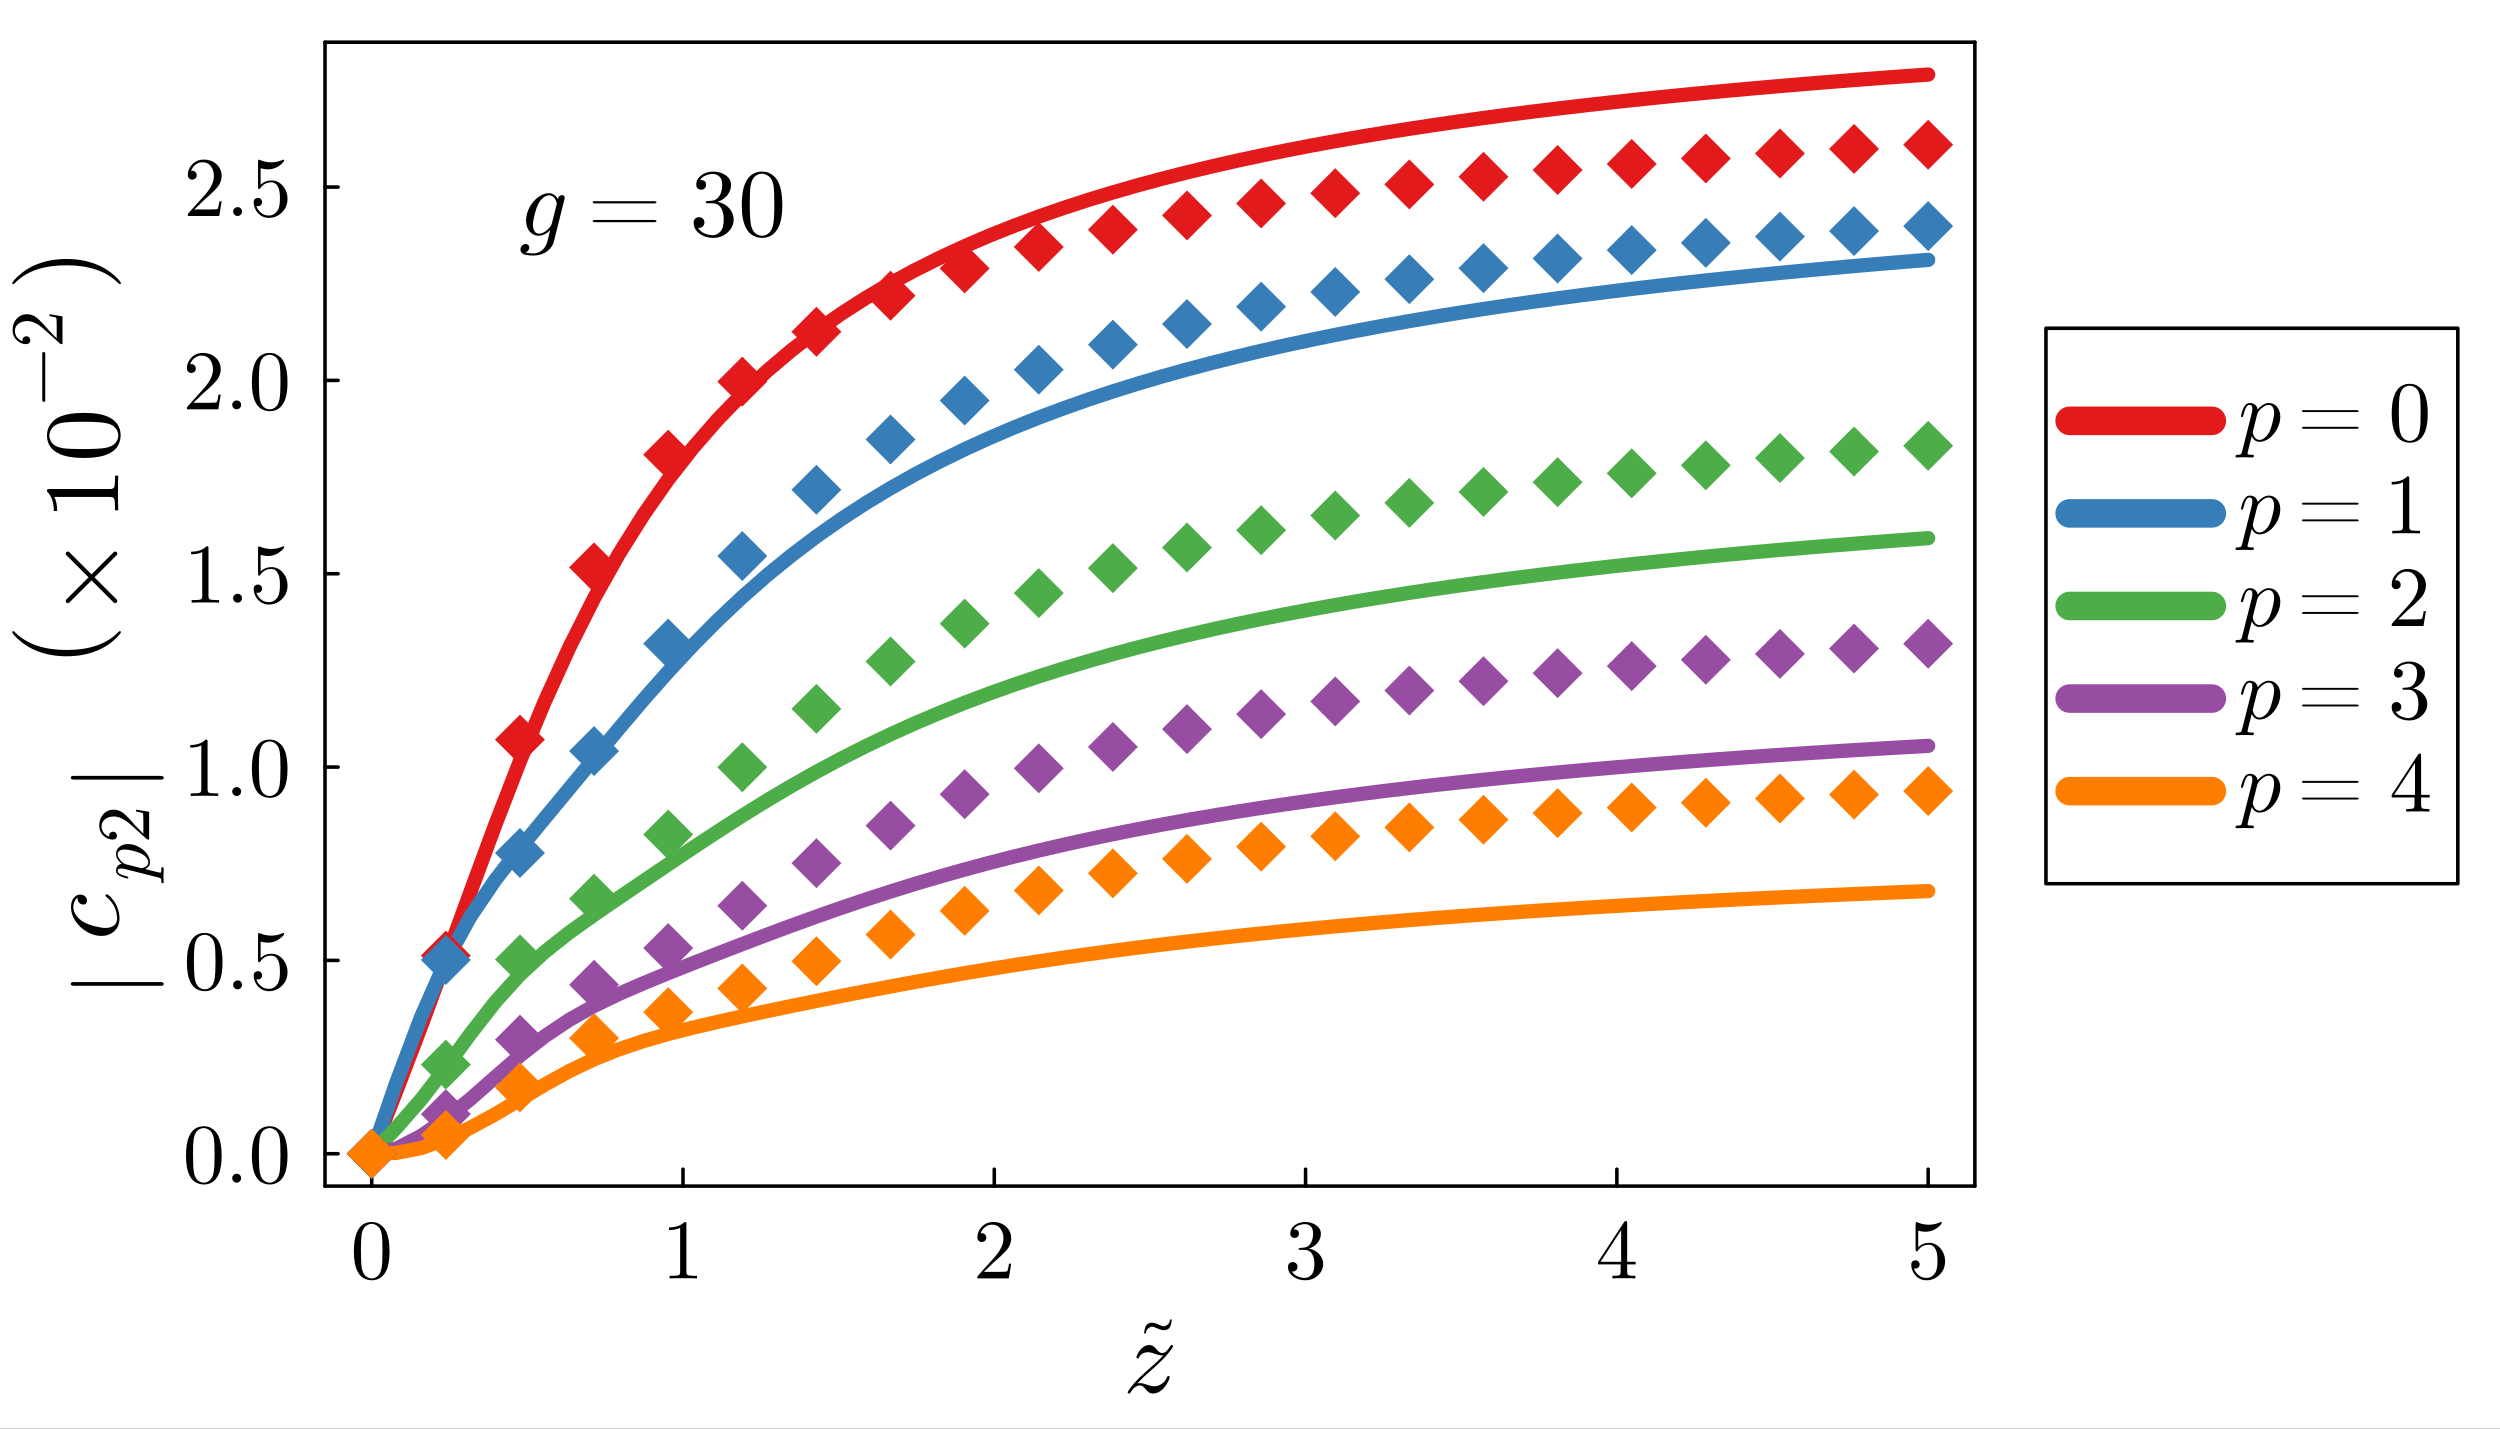 <svg xmlns="http://www.w3.org/2000/svg" xmlns:xlink="http://www.w3.org/1999/xlink" width="700" height="400" viewBox="0 0 2800 1600">
<rect x="0" y="0" width="2800" height="1600" fill="#333333" stroke="none"/>
<defs>
  <clipPath id="clip000">
    <rect x="0" y="0" width="2800" height="1600"></rect>
  </clipPath>
</defs>
<path clip-path="url(#clip000)" d="M0 1600 L2800 1600 L2800 0 L0 0  Z" fill="#ffffff" fill-rule="evenodd" fill-opacity="1"></path>
<defs>
  <clipPath id="clip001">
    <rect x="560" y="0" width="1961" height="1600"></rect>
  </clipPath>
</defs>
<defs>
  <clipPath id="clip002">
    <rect x="364" y="47" width="1849" height="1282"></rect>
  </clipPath>
</defs>
<path clip-path="url(#clip000)" d="M364.015 1328.42 L2211.84 1328.42 L2211.84 47.244 L364.015 47.244  Z" fill="#ffffff" fill-rule="evenodd" fill-opacity="1"></path>
<polyline clip-path="url(#clip000)" style="stroke:#000000; stroke-linecap:round; stroke-linejoin:round; stroke-width:4; stroke-opacity:1; fill:none" points="364.015,1328.42 2211.84,1328.42 "></polyline>
<polyline clip-path="url(#clip000)" style="stroke:#000000; stroke-linecap:round; stroke-linejoin:round; stroke-width:4; stroke-opacity:1; fill:none" points="364.015,47.244 2211.84,47.244 "></polyline>
<polyline clip-path="url(#clip000)" style="stroke:#000000; stroke-linecap:round; stroke-linejoin:round; stroke-width:4; stroke-opacity:1; fill:none" points="416.312,1328.42 416.312,1309.52 "></polyline>
<polyline clip-path="url(#clip000)" style="stroke:#000000; stroke-linecap:round; stroke-linejoin:round; stroke-width:4; stroke-opacity:1; fill:none" points="764.958,1328.42 764.958,1309.52 "></polyline>
<polyline clip-path="url(#clip000)" style="stroke:#000000; stroke-linecap:round; stroke-linejoin:round; stroke-width:4; stroke-opacity:1; fill:none" points="1113.6,1328.42 1113.6,1309.52 "></polyline>
<polyline clip-path="url(#clip000)" style="stroke:#000000; stroke-linecap:round; stroke-linejoin:round; stroke-width:4; stroke-opacity:1; fill:none" points="1462.25,1328.42 1462.25,1309.52 "></polyline>
<polyline clip-path="url(#clip000)" style="stroke:#000000; stroke-linecap:round; stroke-linejoin:round; stroke-width:4; stroke-opacity:1; fill:none" points="1810.9,1328.42 1810.9,1309.52 "></polyline>
<polyline clip-path="url(#clip000)" style="stroke:#000000; stroke-linecap:round; stroke-linejoin:round; stroke-width:4; stroke-opacity:1; fill:none" points="2159.54,1328.42 2159.54,1309.52 "></polyline>
<path clip-path="url(#clip000)" d="M396.348 1401.48 Q396.348 1387.53 399.868 1379.94 Q404.778 1368.64 416.358 1368.64 Q418.813 1368.64 421.36 1369.33 Q423.954 1369.98 427.197 1372.53 Q430.485 1375.08 432.477 1379.24 Q436.275 1387.3 436.275 1401.48 Q436.275 1415.33 432.755 1422.88 Q427.613 1433.9 416.265 1433.9 Q412.004 1433.9 407.65 1431.72 Q403.342 1429.55 400.61 1424.31 Q396.348 1416.48 396.348 1401.48 M404.222 1400.32 Q404.222 1414.63 405.241 1420.33 Q406.399 1426.49 409.549 1429.18 Q412.745 1431.82 416.265 1431.82 Q420.063 1431.82 423.213 1428.99 Q426.409 1426.12 427.382 1419.96 Q428.447 1413.89 428.401 1400.32 Q428.401 1387.12 427.474 1381.84 Q426.224 1375.68 422.889 1373.22 Q419.6 1370.72 416.265 1370.72 Q415.015 1370.72 413.671 1371.09 Q412.374 1371.46 410.475 1372.53 Q408.576 1373.59 407.094 1376.23 Q405.658 1378.87 404.963 1382.86 Q404.222 1388 404.222 1400.32 Z" fill="#000000" fill-rule="nonzero" fill-opacity="1"></path><path clip-path="url(#clip000)" d="M749.302 1377.67 L749.302 1374.7 Q760.697 1374.7 766.579 1368.64 Q768.2 1368.64 768.478 1369.01 Q768.756 1369.38 768.756 1371.09 L768.756 1424.31 Q768.756 1427.14 770.146 1428.02 Q771.535 1428.9 777.603 1428.9 L780.614 1428.9 L780.614 1431.82 Q777.279 1431.54 765.236 1431.54 Q753.193 1431.54 749.905 1431.82 L749.905 1428.9 L752.915 1428.9 Q758.89 1428.9 760.326 1428.06 Q761.762 1427.18 761.762 1424.31 L761.762 1375.17 Q756.806 1377.67 749.302 1377.67 Z" fill="#000000" fill-rule="nonzero" fill-opacity="1"></path><path clip-path="url(#clip000)" d="M1094.66 1431.82 Q1094.66 1430.1 1094.8 1429.59 Q1094.98 1429.08 1095.73 1428.3 L1113.93 1408.01 Q1123.89 1396.8 1123.89 1387.03 Q1123.89 1380.68 1120.55 1376.14 Q1117.26 1371.6 1111.2 1371.6 Q1107.03 1371.6 1103.51 1374.15 Q1099.99 1376.7 1098.37 1381.24 Q1098.64 1381.14 1099.62 1381.14 Q1101.98 1381.14 1103.28 1382.63 Q1104.62 1384.11 1104.62 1386.1 Q1104.62 1388.65 1102.95 1389.9 Q1101.33 1391.1 1099.71 1391.1 Q1099.06 1391.1 1098.18 1390.96 Q1097.35 1390.82 1096 1389.53 Q1094.66 1388.18 1094.66 1385.82 Q1094.66 1379.2 1099.66 1373.92 Q1104.71 1368.64 1112.4 1368.64 Q1121.11 1368.64 1126.81 1373.82 Q1132.55 1378.97 1132.55 1387.03 Q1132.55 1389.85 1131.67 1392.44 Q1130.84 1394.99 1129.68 1396.98 Q1128.57 1398.98 1125.51 1402.17 Q1122.45 1405.37 1120 1407.64 Q1117.54 1409.91 1112.03 1414.72 L1101.98 1424.5 L1119.07 1424.5 Q1127.41 1424.5 1128.06 1423.76 Q1128.98 1422.41 1130.14 1415.33 L1132.55 1415.33 L1129.86 1431.82 L1094.66 1431.82 Z" fill="#000000" fill-rule="nonzero" fill-opacity="1"></path><path clip-path="url(#clip000)" d="M1442.57 1419.03 Q1442.57 1416.21 1444.19 1414.86 Q1445.81 1413.52 1447.89 1413.52 Q1450.07 1413.52 1451.6 1414.96 Q1453.17 1416.35 1453.17 1418.8 Q1453.17 1421.44 1451.32 1422.92 Q1449.51 1424.4 1446.92 1424.03 Q1449.19 1427.83 1453.36 1429.55 Q1457.57 1431.26 1461.46 1431.26 Q1465.54 1431.26 1468.83 1427.74 Q1472.16 1424.22 1472.16 1415.6 Q1472.16 1408.29 1469.29 1404.07 Q1466.47 1399.86 1460.86 1399.86 L1456.69 1399.86 Q1455.26 1399.86 1454.84 1399.72 Q1454.42 1399.58 1454.42 1398.79 Q1454.42 1397.86 1455.86 1397.68 Q1457.3 1397.68 1459.56 1397.4 Q1465.08 1397.22 1467.99 1392.44 Q1470.63 1388 1470.63 1381.65 Q1470.63 1375.86 1467.86 1373.45 Q1465.12 1371 1461.56 1371 Q1458.22 1371 1454.56 1372.39 Q1450.9 1373.78 1448.91 1376.88 Q1454.79 1376.88 1454.79 1381.65 Q1454.79 1383.74 1453.45 1385.13 Q1452.15 1386.47 1449.98 1386.47 Q1447.89 1386.47 1446.5 1385.17 Q1445.11 1383.83 1445.11 1381.56 Q1445.11 1376.14 1449.93 1372.39 Q1454.79 1368.64 1461.93 1368.64 Q1468.97 1368.64 1474.16 1372.34 Q1479.39 1376.05 1479.39 1381.75 Q1479.39 1387.35 1475.68 1391.94 Q1471.98 1396.52 1466.1 1398.42 Q1473.32 1399.86 1477.63 1404.77 Q1481.94 1409.63 1481.94 1415.6 Q1481.94 1423.02 1476.1 1428.48 Q1470.26 1433.9 1461.74 1433.9 Q1453.87 1433.9 1448.22 1429.64 Q1442.57 1425.38 1442.57 1419.03 Z" fill="#000000" fill-rule="nonzero" fill-opacity="1"></path><path clip-path="url(#clip000)" d="M1789.87 1416.16 L1789.87 1413.24 L1819 1368.73 Q1819.74 1367.57 1820.9 1367.62 Q1821.97 1367.62 1822.2 1368.03 Q1822.43 1368.45 1822.43 1370.07 L1822.43 1413.24 L1831.93 1413.24 L1831.93 1416.16 L1822.43 1416.16 L1822.43 1424.4 Q1822.43 1427.14 1823.54 1428.02 Q1824.7 1428.9 1829.61 1428.9 L1831.6 1428.9 L1831.6 1431.82 Q1827.71 1431.54 1818.73 1431.54 Q1809.79 1431.54 1805.9 1431.82 L1805.9 1428.9 L1807.89 1428.9 Q1812.8 1428.9 1813.95 1428.06 Q1815.11 1427.18 1815.11 1424.4 L1815.11 1416.16 L1789.87 1416.16 M1792.56 1413.24 L1815.67 1413.24 L1815.67 1377.85 L1792.56 1413.24 Z" fill="#000000" fill-rule="nonzero" fill-opacity="1"></path><path clip-path="url(#clip000)" d="M2140.6 1416.53 Q2140.6 1413.71 2142.13 1412.64 Q2143.66 1411.53 2145.28 1411.53 Q2147.46 1411.53 2148.71 1412.92 Q2150 1414.26 2150 1416.16 Q2150 1418.06 2148.71 1419.45 Q2147.46 1420.79 2145.28 1420.79 Q2144.21 1420.79 2143.66 1420.61 Q2144.91 1424.96 2148.71 1428.11 Q2152.55 1431.26 2157.6 1431.26 Q2163.94 1431.26 2167.74 1425.1 Q2170.01 1421.12 2170.01 1412.08 Q2170.01 1404.12 2168.3 1400.13 Q2165.66 1394.07 2160.24 1394.07 Q2152.55 1394.07 2148.01 1400.69 Q2147.46 1401.52 2146.81 1401.57 Q2145.88 1401.57 2145.65 1401.06 Q2145.46 1400.5 2145.46 1399.07 L2145.46 1371 Q2145.46 1368.73 2146.39 1368.73 Q2146.76 1368.73 2147.55 1369.01 Q2153.52 1371.65 2160.15 1371.69 Q2166.96 1371.69 2173.07 1368.91 Q2173.53 1368.64 2173.81 1368.64 Q2174.74 1368.64 2174.78 1369.7 Q2174.78 1370.07 2174 1371.18 Q2173.25 1372.25 2171.63 1373.69 Q2170.01 1375.08 2167.93 1376.42 Q2165.84 1377.76 2162.79 1378.69 Q2159.78 1379.57 2156.44 1379.57 Q2152.46 1379.57 2148.38 1378.32 L2148.38 1396.8 Q2153.29 1391.98 2160.42 1391.98 Q2168.02 1391.98 2173.25 1398.1 Q2178.49 1404.21 2178.49 1412.73 Q2178.49 1421.67 2172.28 1427.79 Q2166.12 1433.9 2157.78 1433.9 Q2150.19 1433.9 2145.37 1428.48 Q2140.6 1423.06 2140.6 1416.53 Z" fill="#000000" fill-rule="nonzero" fill-opacity="1"></path><path clip-path="url(#clip000)" d="M1312.42 1478.6 Q1312.42 1478.68 1312.34 1478.77 Q1311.81 1483.11 1310.78 1485.53 Q1309.76 1487.91 1307.46 1489.01 Q1305.78 1489.83 1303.69 1489.83 Q1300.54 1489.83 1295.99 1487.74 Q1295.82 1487.66 1294.92 1487.25 Q1294.02 1486.84 1293.69 1486.72 Q1293.36 1486.6 1292.67 1486.35 Q1291.97 1486.06 1291.44 1485.98 Q1290.9 1485.9 1290.37 1485.9 Q1289.22 1485.9 1288.24 1486.39 Q1286.23 1487.37 1285 1488.85 Q1283.73 1490.28 1283.4 1492.87 Q1283.32 1493.19 1283.03 1493.44 Q1282.75 1493.69 1282.38 1493.69 Q1282.01 1493.69 1281.68 1493.4 Q1281.35 1493.11 1281.35 1492.7 Q1281.35 1492.62 1281.44 1492.54 Q1281.97 1488.19 1282.99 1485.82 Q1284.02 1483.4 1286.31 1482.29 Q1288.12 1481.43 1290.08 1481.43 Q1293.16 1481.43 1297.83 1483.56 Q1297.99 1483.64 1298.9 1484.05 Q1299.8 1484.46 1300.13 1484.59 Q1300.45 1484.71 1301.15 1485 Q1301.85 1485.24 1302.38 1485.32 Q1302.91 1485.41 1303.45 1485.41 Q1304.47 1485.41 1305.54 1484.87 Q1307.55 1483.89 1308.82 1482.46 Q1310.09 1481.02 1310.41 1478.44 Q1310.5 1478.11 1310.78 1477.86 Q1311.07 1477.58 1311.44 1477.58 Q1311.81 1477.58 1312.14 1477.91 Q1312.42 1478.19 1312.42 1478.6 Z" fill="#000000" fill-rule="nonzero" fill-opacity="1"></path><path clip-path="url(#clip000)" d="M1313.81 1507.59 Q1313.81 1508 1312.82 1509.76 Q1311.88 1511.46 1308.43 1515.73 Q1304.97 1520 1299.82 1524.98 Q1297.89 1526.91 1294.96 1529.61 Q1292.03 1532.3 1290.04 1534.06 L1288.05 1535.81 Q1280.44 1542.26 1273.76 1549.46 Q1274.23 1549.28 1275.05 1549.22 Q1275.87 1549.11 1276.45 1549.11 L1277.04 1549.11 Q1280.08 1549.11 1285.41 1551.16 Q1290.1 1552.68 1292.5 1552.68 Q1294.84 1552.68 1297.42 1551.86 Q1299.99 1551.04 1302.8 1548.64 Q1305.62 1546.24 1306.9 1542.61 Q1307.14 1542.02 1307.25 1541.85 Q1307.37 1541.61 1307.72 1541.38 Q1308.07 1541.08 1308.54 1541.08 Q1309.19 1541.08 1309.6 1541.44 Q1310.01 1541.79 1310.01 1542.26 Q1310.01 1543.31 1309.19 1545.42 Q1308.43 1547.53 1306.73 1550.16 Q1305.09 1552.8 1302.92 1555.2 Q1300.81 1557.54 1297.65 1559.18 Q1294.49 1560.76 1291.15 1560.76 Q1288.75 1560.76 1286.99 1559.59 Q1285.24 1558.48 1283.48 1556.31 Q1281.08 1553.56 1279.79 1552.68 Q1278.5 1551.74 1276.51 1551.74 Q1271.18 1551.74 1266.32 1559.18 Q1265.8 1560.23 1265.45 1560.47 Q1265.15 1560.76 1264.45 1560.76 Q1262.99 1560.7 1262.99 1559.53 Q1262.99 1559.06 1264.27 1557.01 Q1265.62 1554.9 1268.61 1551.22 Q1271.65 1547.53 1275.34 1543.84 L1286.12 1533.77 Q1298.06 1523.69 1302.8 1518.01 Q1300.81 1518.01 1299.94 1517.96 Q1299.12 1517.9 1297.48 1517.55 Q1295.84 1517.14 1293.55 1516.26 Q1288.22 1514.44 1286 1514.44 Q1285.41 1514.44 1284.77 1514.5 Q1284.13 1514.56 1282.66 1514.85 Q1281.26 1515.14 1280.08 1515.73 Q1278.91 1516.26 1277.68 1517.43 Q1276.45 1518.54 1275.81 1520.06 Q1275.63 1520.53 1275.52 1520.77 Q1275.4 1521 1275.05 1521.23 Q1274.76 1521.41 1274.29 1521.41 Q1273.59 1521.41 1273.18 1521 Q1272.82 1520.59 1272.82 1520.06 Q1272.82 1519.01 1273.88 1516.84 Q1274.93 1514.68 1276.69 1512.33 Q1278.45 1509.93 1281.31 1508.18 Q1284.18 1506.42 1287.35 1506.42 Q1289.22 1506.42 1290.8 1507.24 Q1292.44 1508.06 1293.26 1508.94 Q1294.14 1509.76 1295.6 1511.57 Q1296.83 1512.98 1297.42 1513.56 Q1298 1514.15 1299.17 1514.79 Q1300.4 1515.38 1301.75 1515.38 Q1303.98 1515.38 1306.03 1513.68 Q1308.07 1511.92 1310.71 1507.71 Q1311.41 1506.42 1312.52 1506.42 Q1313.81 1506.42 1313.81 1507.59 Z" fill="#000000" fill-rule="nonzero" fill-opacity="1"></path><polyline clip-path="url(#clip000)" style="stroke:#000000; stroke-linecap:round; stroke-linejoin:round; stroke-width:4; stroke-opacity:1; fill:none" points="364.015,1328.42 364.015,47.244 "></polyline>
<polyline clip-path="url(#clip000)" style="stroke:#000000; stroke-linecap:round; stroke-linejoin:round; stroke-width:4; stroke-opacity:1; fill:none" points="2211.84,1328.42 2211.84,47.244 "></polyline>
<polyline clip-path="url(#clip000)" style="stroke:#000000; stroke-linecap:round; stroke-linejoin:round; stroke-width:4; stroke-opacity:1; fill:none" points="364.015,1292.16 378.633,1292.16 "></polyline>
<polyline clip-path="url(#clip000)" style="stroke:#000000; stroke-linecap:round; stroke-linejoin:round; stroke-width:4; stroke-opacity:1; fill:none" points="364.015,1075.63 378.633,1075.63 "></polyline>
<polyline clip-path="url(#clip000)" style="stroke:#000000; stroke-linecap:round; stroke-linejoin:round; stroke-width:4; stroke-opacity:1; fill:none" points="364.015,859.107 378.633,859.107 "></polyline>
<polyline clip-path="url(#clip000)" style="stroke:#000000; stroke-linecap:round; stroke-linejoin:round; stroke-width:4; stroke-opacity:1; fill:none" points="364.015,642.582 378.633,642.582 "></polyline>
<polyline clip-path="url(#clip000)" style="stroke:#000000; stroke-linecap:round; stroke-linejoin:round; stroke-width:4; stroke-opacity:1; fill:none" points="364.015,426.057 378.633,426.057 "></polyline>
<polyline clip-path="url(#clip000)" style="stroke:#000000; stroke-linecap:round; stroke-linejoin:round; stroke-width:4; stroke-opacity:1; fill:none" points="364.015,209.532 378.633,209.532 "></polyline>
<path clip-path="url(#clip000)" d="M208.302 1294.22 Q208.302 1280.28 211.822 1272.68 Q216.732 1261.38 228.312 1261.38 Q230.767 1261.38 233.314 1262.07 Q235.908 1262.72 239.15 1265.27 Q242.439 1267.82 244.431 1271.98 Q248.229 1280.04 248.229 1294.22 Q248.229 1308.07 244.709 1315.62 Q239.567 1326.64 228.219 1326.64 Q223.958 1326.64 219.604 1324.46 Q215.296 1322.29 212.563 1317.05 Q208.302 1309.22 208.302 1294.22 M216.176 1293.06 Q216.176 1307.37 217.195 1313.07 Q218.353 1319.23 221.503 1321.92 Q224.699 1324.56 228.219 1324.56 Q232.017 1324.56 235.167 1321.73 Q238.363 1318.86 239.336 1312.7 Q240.401 1306.63 240.355 1293.06 Q240.355 1279.86 239.428 1274.58 Q238.178 1268.42 234.843 1265.96 Q231.554 1263.46 228.219 1263.46 Q226.968 1263.46 225.625 1263.83 Q224.328 1264.2 222.429 1265.27 Q220.53 1266.33 219.048 1268.97 Q217.612 1271.61 216.917 1275.6 Q216.176 1280.74 216.176 1293.06 Z" fill="#000000" fill-rule="nonzero" fill-opacity="1"></path><path clip-path="url(#clip000)" d="M261.522 1323.03 Q260.086 1321.5 260.086 1319.51 Q260.086 1317.52 261.522 1316.08 Q262.958 1314.6 265.135 1314.6 Q267.219 1314.6 268.609 1315.99 Q270.045 1317.33 270.045 1319.55 Q270.045 1321.73 268.516 1323.17 Q267.034 1324.56 265.135 1324.56 Q262.958 1324.56 261.522 1323.03 Z" fill="#000000" fill-rule="nonzero" fill-opacity="1"></path><path clip-path="url(#clip000)" d="M282.088 1294.22 Q282.088 1280.28 285.608 1272.68 Q290.518 1261.38 302.098 1261.38 Q304.552 1261.38 307.1 1262.07 Q309.694 1262.72 312.936 1265.27 Q316.225 1267.82 318.216 1271.98 Q322.015 1280.04 322.015 1294.22 Q322.015 1308.07 318.494 1315.62 Q313.353 1326.64 302.005 1326.64 Q297.744 1326.64 293.39 1324.46 Q289.082 1322.29 286.349 1317.05 Q282.088 1309.22 282.088 1294.22 M289.962 1293.06 Q289.962 1307.37 290.981 1313.07 Q292.139 1319.23 295.289 1321.92 Q298.485 1324.56 302.005 1324.56 Q305.803 1324.56 308.953 1321.73 Q312.149 1318.86 313.121 1312.7 Q314.187 1306.63 314.14 1293.06 Q314.14 1279.86 313.214 1274.58 Q311.963 1268.42 308.628 1265.96 Q305.34 1263.46 302.005 1263.46 Q300.754 1263.46 299.411 1263.83 Q298.114 1264.2 296.215 1265.27 Q294.316 1266.33 292.834 1268.97 Q291.398 1271.61 290.703 1275.6 Q289.962 1280.74 289.962 1293.06 Z" fill="#000000" fill-rule="nonzero" fill-opacity="1"></path><path clip-path="url(#clip000)" d="M209.321 1077.69 Q209.321 1063.75 212.841 1056.15 Q217.751 1044.85 229.331 1044.85 Q231.786 1044.85 234.333 1045.55 Q236.927 1046.2 240.169 1048.74 Q243.458 1051.29 245.45 1055.46 Q249.248 1063.52 249.248 1077.69 Q249.248 1091.54 245.728 1099.09 Q240.586 1110.12 229.238 1110.12 Q224.977 1110.12 220.623 1107.94 Q216.315 1105.76 213.582 1100.53 Q209.321 1092.7 209.321 1077.69 M217.195 1076.53 Q217.195 1090.85 218.214 1096.54 Q219.372 1102.7 222.522 1105.39 Q225.718 1108.03 229.238 1108.03 Q233.036 1108.03 236.186 1105.21 Q239.382 1102.33 240.355 1096.17 Q241.42 1090.11 241.374 1076.53 Q241.374 1063.33 240.447 1058.05 Q239.197 1051.89 235.862 1049.44 Q232.573 1046.94 229.238 1046.94 Q227.987 1046.94 226.644 1047.31 Q225.347 1047.68 223.448 1048.74 Q221.549 1049.81 220.067 1052.45 Q218.631 1055.09 217.936 1059.07 Q217.195 1064.21 217.195 1076.53 Z" fill="#000000" fill-rule="nonzero" fill-opacity="1"></path><path clip-path="url(#clip000)" d="M262.541 1106.5 Q261.105 1104.97 261.105 1102.98 Q261.105 1100.99 262.541 1099.56 Q263.977 1098.07 266.154 1098.07 Q268.238 1098.07 269.628 1099.46 Q271.064 1100.81 271.064 1103.03 Q271.064 1105.21 269.535 1106.64 Q268.053 1108.03 266.154 1108.03 Q263.977 1108.03 262.541 1106.5 Z" fill="#000000" fill-rule="nonzero" fill-opacity="1"></path><path clip-path="url(#clip000)" d="M284.126 1092.75 Q284.126 1089.92 285.654 1088.86 Q287.183 1087.74 288.804 1087.74 Q290.981 1087.74 292.232 1089.13 Q293.529 1090.48 293.529 1092.38 Q293.529 1094.27 292.232 1095.66 Q290.981 1097.01 288.804 1097.01 Q287.739 1097.01 287.183 1096.82 Q288.433 1101.18 292.232 1104.33 Q296.076 1107.48 301.125 1107.48 Q307.471 1107.48 311.269 1101.32 Q313.538 1097.33 313.538 1088.3 Q313.538 1080.33 311.824 1076.35 Q309.184 1070.28 303.765 1070.28 Q296.076 1070.28 291.537 1076.91 Q290.981 1077.74 290.333 1077.79 Q289.406 1077.79 289.175 1077.28 Q288.989 1076.72 288.989 1075.28 L288.989 1047.21 Q288.989 1044.95 289.916 1044.95 Q290.286 1044.95 291.074 1045.22 Q297.049 1047.86 303.672 1047.91 Q310.481 1047.91 316.595 1045.13 Q317.059 1044.85 317.336 1044.85 Q318.263 1044.85 318.309 1045.92 Q318.309 1046.29 317.522 1047.4 Q316.781 1048.47 315.159 1049.9 Q313.538 1051.29 311.454 1052.63 Q309.37 1053.98 306.313 1054.9 Q303.302 1055.78 299.967 1055.78 Q295.983 1055.78 291.907 1054.53 L291.907 1073.01 Q296.817 1068.2 303.95 1068.2 Q311.547 1068.2 316.781 1074.31 Q322.015 1080.43 322.015 1088.95 Q322.015 1097.89 315.808 1104 Q309.647 1110.12 301.31 1110.12 Q293.714 1110.12 288.897 1104.7 Q284.126 1099.28 284.126 1092.75 Z" fill="#000000" fill-rule="nonzero" fill-opacity="1"></path><path clip-path="url(#clip000)" d="M213.026 837.36 L213.026 834.396 Q224.421 834.396 230.303 828.328 Q231.925 828.328 232.202 828.698 Q232.48 829.069 232.48 830.783 L232.48 884.003 Q232.48 886.828 233.87 887.709 Q235.26 888.589 241.327 888.589 L244.338 888.589 L244.338 891.507 Q241.003 891.229 228.96 891.229 Q216.917 891.229 213.629 891.507 L213.629 888.589 L216.639 888.589 Q222.614 888.589 224.05 887.755 Q225.486 886.875 225.486 884.003 L225.486 834.859 Q220.53 837.36 213.026 837.36 Z" fill="#000000" fill-rule="nonzero" fill-opacity="1"></path><path clip-path="url(#clip000)" d="M261.522 889.978 Q260.086 888.45 260.086 886.458 Q260.086 884.466 261.522 883.03 Q262.958 881.548 265.135 881.548 Q267.219 881.548 268.609 882.938 Q270.045 884.281 270.045 886.504 Q270.045 888.681 268.516 890.117 Q267.034 891.507 265.135 891.507 Q262.958 891.507 261.522 889.978 Z" fill="#000000" fill-rule="nonzero" fill-opacity="1"></path><path clip-path="url(#clip000)" d="M282.088 861.168 Q282.088 847.226 285.608 839.63 Q290.518 828.328 302.098 828.328 Q304.552 828.328 307.1 829.023 Q309.694 829.671 312.936 832.219 Q316.225 834.766 318.216 838.935 Q322.015 846.994 322.015 861.168 Q322.015 875.017 318.494 882.567 Q313.353 893.591 302.005 893.591 Q297.744 893.591 293.39 891.414 Q289.082 889.237 286.349 884.003 Q282.088 876.175 282.088 861.168 M289.962 860.01 Q289.962 874.322 290.981 880.02 Q292.139 886.18 295.289 888.867 Q298.485 891.507 302.005 891.507 Q305.803 891.507 308.953 888.681 Q312.149 885.809 313.121 879.649 Q314.187 873.581 314.14 860.01 Q314.14 846.809 313.214 841.529 Q311.963 835.368 308.628 832.913 Q305.34 830.412 302.005 830.412 Q300.754 830.412 299.411 830.783 Q298.114 831.153 296.215 832.219 Q294.316 833.284 292.834 835.924 Q291.398 838.564 290.703 842.548 Q289.962 847.689 289.962 860.01 Z" fill="#000000" fill-rule="nonzero" fill-opacity="1"></path><path clip-path="url(#clip000)" d="M214.045 620.835 L214.045 617.871 Q225.44 617.871 231.322 611.803 Q232.944 611.803 233.221 612.174 Q233.499 612.544 233.499 614.258 L233.499 667.478 Q233.499 670.304 234.889 671.184 Q236.279 672.064 242.346 672.064 L245.357 672.064 L245.357 674.982 Q242.022 674.704 229.979 674.704 Q217.936 674.704 214.648 674.982 L214.648 672.064 L217.658 672.064 Q223.633 672.064 225.069 671.23 Q226.505 670.35 226.505 667.478 L226.505 618.334 Q221.549 620.835 214.045 620.835 Z" fill="#000000" fill-rule="nonzero" fill-opacity="1"></path><path clip-path="url(#clip000)" d="M262.541 673.453 Q261.105 671.925 261.105 669.933 Q261.105 667.942 262.541 666.506 Q263.977 665.023 266.154 665.023 Q268.238 665.023 269.628 666.413 Q271.064 667.756 271.064 669.98 Q271.064 672.157 269.535 673.592 Q268.053 674.982 266.154 674.982 Q263.977 674.982 262.541 673.453 Z" fill="#000000" fill-rule="nonzero" fill-opacity="1"></path><path clip-path="url(#clip000)" d="M284.126 659.697 Q284.126 656.871 285.654 655.806 Q287.183 654.694 288.804 654.694 Q290.981 654.694 292.232 656.084 Q293.529 657.427 293.529 659.326 Q293.529 661.225 292.232 662.615 Q290.981 663.958 288.804 663.958 Q287.739 663.958 287.183 663.773 Q288.433 668.127 292.232 671.276 Q296.076 674.426 301.125 674.426 Q307.471 674.426 311.269 668.266 Q313.538 664.282 313.538 655.25 Q313.538 647.283 311.824 643.3 Q309.184 637.232 303.765 637.232 Q296.076 637.232 291.537 643.856 Q290.981 644.689 290.333 644.736 Q289.406 644.736 289.175 644.226 Q288.989 643.67 288.989 642.235 L288.989 614.165 Q288.989 611.896 289.916 611.896 Q290.286 611.896 291.074 612.174 Q297.049 614.814 303.672 614.86 Q310.481 614.86 316.595 612.081 Q317.059 611.803 317.336 611.803 Q318.263 611.803 318.309 612.868 Q318.309 613.239 317.522 614.351 Q316.781 615.416 315.159 616.852 Q313.538 618.241 311.454 619.585 Q309.37 620.928 306.313 621.854 Q303.302 622.734 299.967 622.734 Q295.983 622.734 291.907 621.484 L291.907 639.965 Q296.817 635.148 303.95 635.148 Q311.547 635.148 316.781 641.262 Q322.015 647.376 322.015 655.899 Q322.015 664.838 315.808 670.952 Q309.647 677.066 301.31 677.066 Q293.714 677.066 288.897 671.647 Q284.126 666.228 284.126 659.697 Z" fill="#000000" fill-rule="nonzero" fill-opacity="1"></path><path clip-path="url(#clip000)" d="M209.321 458.457 Q209.321 456.743 209.46 456.234 Q209.645 455.724 210.386 454.937 L228.59 434.649 Q238.548 423.44 238.548 413.667 Q238.548 407.321 235.213 402.782 Q231.925 398.243 225.857 398.243 Q221.688 398.243 218.168 400.79 Q214.648 403.338 213.026 407.877 Q213.304 407.784 214.277 407.784 Q216.639 407.784 217.936 409.267 Q219.28 410.749 219.28 412.741 Q219.28 415.288 217.612 416.539 Q215.991 417.743 214.37 417.743 Q213.721 417.743 212.841 417.604 Q212.007 417.465 210.664 416.168 Q209.321 414.825 209.321 412.463 Q209.321 405.839 214.323 400.559 Q219.372 395.278 227.061 395.278 Q235.769 395.278 241.466 400.466 Q247.21 405.607 247.21 413.667 Q247.21 416.492 246.33 419.086 Q245.496 421.634 244.338 423.625 Q243.226 425.617 240.169 428.813 Q237.112 432.009 234.657 434.279 Q232.202 436.548 226.691 441.366 L216.639 451.139 L233.731 451.139 Q242.068 451.139 242.717 450.398 Q243.643 449.055 244.801 441.968 L247.21 441.968 L244.523 458.457 L209.321 458.457 Z" fill="#000000" fill-rule="nonzero" fill-opacity="1"></path><path clip-path="url(#clip000)" d="M261.522 456.929 Q260.086 455.4 260.086 453.408 Q260.086 451.417 261.522 449.981 Q262.958 448.499 265.135 448.499 Q267.219 448.499 268.609 449.888 Q270.045 451.231 270.045 453.455 Q270.045 455.632 268.516 457.068 Q267.034 458.457 265.135 458.457 Q262.958 458.457 261.522 456.929 Z" fill="#000000" fill-rule="nonzero" fill-opacity="1"></path><path clip-path="url(#clip000)" d="M282.088 428.118 Q282.088 414.176 285.608 406.58 Q290.518 395.278 302.098 395.278 Q304.552 395.278 307.1 395.973 Q309.694 396.622 312.936 399.169 Q316.225 401.717 318.216 405.885 Q322.015 413.945 322.015 428.118 Q322.015 441.968 318.494 449.518 Q313.353 460.542 302.005 460.542 Q297.744 460.542 293.39 458.365 Q289.082 456.188 286.349 450.954 Q282.088 443.126 282.088 428.118 M289.962 426.96 Q289.962 441.273 290.981 446.97 Q292.139 453.131 295.289 455.817 Q298.485 458.457 302.005 458.457 Q305.803 458.457 308.953 455.632 Q312.149 452.76 313.121 446.6 Q314.187 440.532 314.14 426.96 Q314.14 413.76 313.214 408.479 Q311.963 402.319 308.628 399.864 Q305.34 397.363 302.005 397.363 Q300.754 397.363 299.411 397.733 Q298.114 398.104 296.215 399.169 Q294.316 400.234 292.834 402.875 Q291.398 405.515 290.703 409.498 Q289.962 414.64 289.962 426.96 Z" fill="#000000" fill-rule="nonzero" fill-opacity="1"></path><path clip-path="url(#clip000)" d="M210.34 241.932 Q210.34 240.219 210.479 239.709 Q210.664 239.2 211.405 238.412 L229.609 218.125 Q239.567 206.915 239.567 197.142 Q239.567 190.797 236.232 186.257 Q232.944 181.718 226.876 181.718 Q222.707 181.718 219.187 184.266 Q215.667 186.813 214.045 191.352 Q214.323 191.26 215.296 191.26 Q217.658 191.26 218.955 192.742 Q220.299 194.224 220.299 196.216 Q220.299 198.763 218.631 200.014 Q217.01 201.218 215.389 201.218 Q214.74 201.218 213.86 201.079 Q213.026 200.94 211.683 199.643 Q210.34 198.3 210.34 195.938 Q210.34 189.314 215.342 184.034 Q220.391 178.754 228.08 178.754 Q236.788 178.754 242.485 183.941 Q248.229 189.083 248.229 197.142 Q248.229 199.968 247.349 202.562 Q246.515 205.109 245.357 207.101 Q244.245 209.092 241.188 212.288 Q238.131 215.484 235.676 217.754 Q233.221 220.024 227.71 224.841 L217.658 234.614 L234.75 234.614 Q243.087 234.614 243.736 233.873 Q244.662 232.53 245.82 225.443 L248.229 225.443 L245.542 241.932 L210.34 241.932 Z" fill="#000000" fill-rule="nonzero" fill-opacity="1"></path><path clip-path="url(#clip000)" d="M262.541 240.404 Q261.105 238.875 261.105 236.884 Q261.105 234.892 262.541 233.456 Q263.977 231.974 266.154 231.974 Q268.238 231.974 269.628 233.364 Q271.064 234.707 271.064 236.93 Q271.064 239.107 269.535 240.543 Q268.053 241.932 266.154 241.932 Q263.977 241.932 262.541 240.404 Z" fill="#000000" fill-rule="nonzero" fill-opacity="1"></path><path clip-path="url(#clip000)" d="M284.126 226.647 Q284.126 223.822 285.654 222.757 Q287.183 221.645 288.804 221.645 Q290.981 221.645 292.232 223.034 Q293.529 224.378 293.529 226.277 Q293.529 228.176 292.232 229.565 Q290.981 230.909 288.804 230.909 Q287.739 230.909 287.183 230.723 Q288.433 235.077 292.232 238.227 Q296.076 241.377 301.125 241.377 Q307.471 241.377 311.269 235.216 Q313.538 231.233 313.538 222.201 Q313.538 214.234 311.824 210.25 Q309.184 204.183 303.765 204.183 Q296.076 204.183 291.537 210.806 Q290.981 211.64 290.333 211.686 Q289.406 211.686 289.175 211.177 Q288.989 210.621 288.989 209.185 L288.989 181.116 Q288.989 178.846 289.916 178.846 Q290.286 178.846 291.074 179.124 Q297.049 181.764 303.672 181.811 Q310.481 181.811 316.595 179.032 Q317.059 178.754 317.336 178.754 Q318.263 178.754 318.309 179.819 Q318.309 180.19 317.522 181.301 Q316.781 182.367 315.159 183.802 Q313.538 185.192 311.454 186.535 Q309.37 187.878 306.313 188.805 Q303.302 189.685 299.967 189.685 Q295.983 189.685 291.907 188.434 L291.907 206.915 Q296.817 202.098 303.95 202.098 Q311.547 202.098 316.781 208.212 Q322.015 214.326 322.015 222.849 Q322.015 231.789 315.808 237.903 Q309.647 244.017 301.31 244.017 Q293.714 244.017 288.897 238.598 Q284.126 233.178 284.126 226.647 Z" fill="#000000" fill-rule="nonzero" fill-opacity="1"></path><path clip-path="url(#clip000)" d="M180.293 1104.09 L83.136 1104.09 Q79.264 1104.09 79.264 1102 Q79.264 1099.91 82.372 1099.91 L179.529 1099.91 Q183.401 1099.91 183.401 1102 Q183.401 1104.09 180.293 1104.09 Z" fill="#000000" fill-rule="nonzero" fill-opacity="1"></path><path clip-path="url(#clip000)" d="M118.605 1002.02 Q119.132 1001.56 119.659 1001.56 Q120.186 1001.56 121.708 1002.73 Q123.23 1003.84 125.28 1006.24 Q127.329 1008.64 129.262 1011.74 Q131.194 1014.85 132.482 1019.42 Q133.829 1023.98 133.829 1028.78 Q133.829 1037.74 127.915 1043.01 Q122.001 1048.23 113.51 1048.23 Q105.254 1048.23 97.349 1043.6 Q89.385 1038.97 84.466 1031.48 Q79.489 1023.98 79.489 1016.08 Q79.489 1009.81 82.417 1005.89 Q85.345 1001.97 89.795 1001.97 Q93.25 1001.97 95.358 1003.96 Q97.466 1005.95 97.466 1008.64 Q97.466 1010.52 96.412 1011.8 Q95.299 1013.09 93.25 1013.09 Q90.615 1013.09 88.565 1010.93 Q87.745 1010.11 87.394 1009.17 Q86.984 1008.17 86.984 1007.59 Q86.926 1007 86.926 1005.66 Q84.642 1006.88 83.412 1009.81 Q82.124 1012.68 82.124 1015.96 Q82.124 1020.82 85.52 1025.45 Q88.858 1030.07 94.128 1032.88 Q99.281 1035.69 106.6 1037.51 Q113.861 1039.32 118.077 1039.32 Q123.875 1039.32 127.505 1036.63 Q131.136 1033.94 131.136 1028.55 Q131.136 1027.5 131.077 1026.38 Q131.018 1025.21 130.374 1022.28 Q129.73 1019.3 128.618 1016.66 Q127.505 1014.03 125.104 1010.69 Q122.645 1007.29 119.307 1004.6 Q118.077 1003.66 118.077 1003.02 Q118.077 1002.49 118.605 1002.02 Z" fill="#000000" fill-rule="nonzero" fill-opacity="1"></path><path clip-path="url(#clip000)" d="M143.349 945.356 Q149.334 945.356 155.113 948.389 Q160.893 951.381 164.459 956.095 Q167.984 960.809 167.984 965.605 Q167.984 968.474 166.426 970.4 Q164.828 972.286 162.573 973.311 Q165.361 974.089 172.042 975.77 Q178.723 977.45 179.379 977.45 Q179.748 977.45 179.912 977.369 Q180.076 977.287 180.281 976.918 Q180.527 976.549 180.609 975.647 Q180.732 974.745 180.732 973.229 Q180.732 972.45 180.732 972.163 Q180.773 971.835 180.978 971.548 Q181.182 971.22 181.633 971.22 Q183.314 971.22 183.314 972.737 Q183.314 974.089 183.191 976.877 Q183.068 979.664 183.068 981.058 Q183.068 982.246 183.191 984.624 Q183.314 987.001 183.314 988.108 Q183.314 989.214 182.33 989.214 Q181.756 989.214 181.387 989.05 Q181.059 988.927 180.896 988.6 Q180.773 988.272 180.732 987.985 Q180.732 987.739 180.732 987.247 Q180.732 985.361 180.404 984.542 Q180.117 983.722 179.502 983.435 Q178.928 983.107 177.288 982.738 L139.906 973.311 Q137.406 972.737 135.643 972.737 Q133.43 972.737 132.61 973.434 Q131.79 974.13 131.79 975.36 Q131.79 977.491 134.332 978.885 Q136.873 980.279 141.792 981.467 Q143.144 981.836 143.431 982.082 Q143.718 982.287 143.718 982.902 Q143.677 983.927 142.857 983.927 Q142.653 983.927 141.341 983.599 Q139.988 983.271 138.021 982.656 Q136.012 982 134.742 981.303 Q133.881 980.894 133.307 980.525 Q132.733 980.156 131.831 979.418 Q130.93 978.639 130.438 977.532 Q129.946 976.426 129.946 975.073 Q129.946 972.45 131.503 970.277 Q133.061 968.105 136.217 967.531 Q133.471 965.195 131.708 962.325 Q129.946 959.456 129.946 956.546 Q129.946 951.709 133.717 948.553 Q137.447 945.356 143.349 945.356 M139.66 951.422 Q135.93 951.422 133.881 952.857 Q131.79 954.251 131.79 956.792 Q131.79 959.948 134.988 963.596 Q138.021 967.203 140.849 967.941 L157.286 972.081 L158.638 972.327 Q158.884 972.327 159.622 972.204 Q160.319 972.04 161.467 971.589 Q162.614 971.097 163.639 970.441 Q164.623 969.745 165.361 968.515 Q166.098 967.244 166.098 965.687 Q166.098 963.186 163.885 960.481 Q161.672 957.735 157.491 955.685 Q154.785 954.415 148.965 952.939 Q143.103 951.422 139.66 951.422 Z" fill="#000000" fill-rule="nonzero" fill-opacity="1"></path><path clip-path="url(#clip000)" d="M167.041 940.341 Q165.525 940.341 165.074 940.218 Q164.623 940.054 163.926 939.399 L145.973 923.29 Q136.053 914.477 127.405 914.477 Q121.789 914.477 117.772 917.428 Q113.755 920.339 113.755 925.708 Q113.755 929.397 116.01 932.512 Q118.264 935.628 122.281 937.062 Q122.199 936.816 122.199 935.956 Q122.199 933.865 123.511 932.717 Q124.822 931.529 126.585 931.529 Q128.839 931.529 129.946 933.004 Q131.012 934.439 131.012 935.874 Q131.012 936.447 130.889 937.226 Q130.766 937.964 129.618 939.153 Q128.429 940.341 126.339 940.341 Q120.477 940.341 115.805 935.915 Q111.132 931.447 111.132 924.642 Q111.132 916.937 115.723 911.895 Q120.272 906.812 127.405 906.812 Q129.905 906.812 132.2 907.591 Q134.455 908.329 136.217 909.353 Q137.98 910.337 140.808 913.043 Q143.636 915.748 145.645 917.92 Q147.653 920.093 151.916 924.97 L160.565 933.865 L160.565 918.74 Q160.565 911.362 159.909 910.788 Q158.72 909.968 152.449 908.944 L152.449 906.812 L167.041 909.19 L167.041 940.341 Z" fill="#000000" fill-rule="nonzero" fill-opacity="1"></path><path clip-path="url(#clip000)" d="M180.293 873.168 L83.136 873.168 Q79.264 873.168 79.264 871.079 Q79.264 868.99 82.372 868.99 L179.529 868.99 Q183.401 868.99 183.401 871.079 Q183.401 873.168 180.293 873.168 Z" fill="#000000" fill-rule="nonzero" fill-opacity="1"></path><path clip-path="url(#clip000)" d="M74.563 735.042 Q54.012 735.042 37.44 727.38 Q30.49 724.113 24.669 719.539 Q18.849 714.966 16.294 711.937 Q13.74 708.907 13.74 708.076 Q13.74 706.888 14.928 706.828 Q15.522 706.828 17.007 708.432 Q36.965 728.033 74.563 727.974 Q112.28 727.974 131.466 708.907 Q133.545 706.828 134.198 706.828 Q135.386 706.828 135.386 708.076 Q135.386 708.907 132.951 711.818 Q130.515 714.728 124.932 719.242 Q119.349 723.757 112.518 727.023 Q95.946 735.042 74.563 735.042 Z" fill="#000000" fill-rule="nonzero" fill-opacity="1"></path><path clip-path="url(#clip000)" d="M130.667 618.442 Q131.37 619.027 131.37 620.081 Q131.37 621.077 130.667 621.779 L105.839 646.607 L130.667 671.435 Q131.37 672.138 131.37 673.192 Q131.37 674.187 130.667 674.831 Q130.023 675.534 129.027 675.534 Q128.032 675.534 127.329 674.831 L102.502 650.003 L77.674 674.831 Q76.971 675.534 75.976 675.534 Q74.922 675.534 74.336 674.831 Q73.633 674.187 73.633 673.192 Q73.633 672.138 74.336 671.435 L99.164 646.607 L74.336 621.779 Q73.633 621.077 73.633 620.081 Q73.633 619.027 74.336 618.442 Q74.922 617.739 75.976 617.739 Q76.971 617.739 77.674 618.442 L102.502 643.269 L127.329 618.442 Q128.032 617.739 129.086 617.739 Q130.081 617.739 130.667 618.442 Z" fill="#000000" fill-rule="nonzero" fill-opacity="1"></path><path clip-path="url(#clip000)" d="M64.03 572.298 L60.283 572.298 Q60.283 557.893 52.612 550.457 Q52.612 548.407 53.08 548.056 Q53.549 547.705 55.715 547.705 L122.996 547.705 Q126.568 547.705 127.681 545.948 Q128.793 544.191 128.793 536.52 L128.793 532.714 L132.482 532.714 Q132.131 536.93 132.131 552.155 Q132.131 567.38 132.482 571.537 L128.793 571.537 L128.793 567.731 Q128.793 560.177 127.739 558.362 Q126.627 556.547 122.996 556.547 L60.868 556.547 Q64.03 562.812 64.03 572.298 Z" fill="#000000" fill-rule="nonzero" fill-opacity="1"></path><path clip-path="url(#clip000)" d="M94.128 512.908 Q76.503 512.908 66.9 508.457 Q52.612 502.25 52.612 487.611 Q52.612 484.508 53.49 481.287 Q54.31 478.008 57.531 473.909 Q60.751 469.752 66.021 467.234 Q76.21 462.432 94.128 462.432 Q111.636 462.432 121.181 466.882 Q135.117 473.382 135.117 487.728 Q135.117 493.116 132.365 498.62 Q129.613 504.066 122.996 507.52 Q113.1 512.908 94.128 512.908 M92.664 502.953 Q110.758 502.953 117.96 501.665 Q125.748 500.201 129.145 496.219 Q132.482 492.179 132.482 487.728 Q132.482 482.927 128.91 478.945 Q125.28 474.905 117.492 473.675 Q109.821 472.328 92.664 472.387 Q75.976 472.387 69.3 473.558 Q61.512 475.139 58.409 479.355 Q55.247 483.512 55.247 487.728 Q55.247 489.309 55.715 491.008 Q56.184 492.647 57.531 495.048 Q58.877 497.449 62.215 499.323 Q65.553 501.138 70.588 502.016 Q77.088 502.953 92.664 502.953 Z" fill="#000000" fill-rule="nonzero" fill-opacity="1"></path><path clip-path="url(#clip000)" d="M47.807 394.706 Q48.298 394.214 48.995 394.214 Q49.692 394.214 50.184 394.706 Q50.676 395.198 50.676 395.894 L50.676 448.443 Q50.676 449.139 50.184 449.631 Q49.692 450.123 48.995 450.123 Q48.298 450.123 47.807 449.631 Q47.315 449.139 47.315 448.443 L47.315 395.894 Q47.315 395.198 47.807 394.706 Z" fill="#000000" fill-rule="nonzero" fill-opacity="1"></path><path clip-path="url(#clip000)" d="M69.982 385.449 Q68.465 385.449 68.014 385.326 Q67.563 385.162 66.867 384.506 L48.913 368.397 Q38.994 359.585 30.345 359.585 Q24.73 359.585 20.713 362.536 Q16.696 365.446 16.696 370.816 Q16.696 374.505 18.95 377.62 Q21.204 380.735 25.221 382.17 Q25.14 381.924 25.14 381.063 Q25.14 378.973 26.451 377.825 Q27.763 376.636 29.525 376.636 Q31.78 376.636 32.886 378.112 Q33.952 379.546 33.952 380.981 Q33.952 381.555 33.829 382.334 Q33.706 383.072 32.559 384.26 Q31.37 385.449 29.279 385.449 Q23.418 385.449 18.745 381.022 Q14.072 376.554 14.072 369.75 Q14.072 362.044 18.663 357.002 Q23.213 351.92 30.345 351.92 Q32.846 351.92 35.141 352.698 Q37.395 353.436 39.158 354.461 Q40.92 355.445 43.749 358.15 Q46.577 360.855 48.585 363.028 Q50.594 365.2 54.857 370.078 L63.505 378.973 L63.505 363.848 Q63.505 356.469 62.85 355.896 Q61.661 355.076 55.39 354.051 L55.39 351.92 L69.982 354.297 L69.982 385.449 Z" fill="#000000" fill-rule="nonzero" fill-opacity="1"></path><path clip-path="url(#clip000)" d="M134.198 318.275 Q133.604 318.275 132.119 316.731 Q112.162 297.13 74.563 297.13 Q36.846 297.13 17.779 315.959 Q15.582 318.275 14.928 318.275 Q13.74 318.275 13.74 317.088 Q13.74 316.256 16.176 313.346 Q18.611 310.376 24.194 305.921 Q29.778 301.407 36.608 298.08 Q53.18 290.062 74.563 290.062 Q95.115 290.062 111.686 297.724 Q118.636 300.991 124.457 305.564 Q130.278 310.138 132.832 313.167 Q135.386 316.197 135.386 317.088 Q135.386 318.275 134.198 318.275 Z" fill="#000000" fill-rule="nonzero" fill-opacity="1"></path><polyline clip-path="url(#clip002)" style="stroke:#e31a1c; stroke-linecap:round; stroke-linejoin:round; stroke-width:16; stroke-opacity:1; fill:none" points="416.312,1292.16 443.982,1221.62 471.652,1149.27 499.323,1074.57 526.993,998.729 554.663,923.952 582.334,852.481 610.004,785.912 637.674,725.051 665.345,670.067 693.015,620.719 720.686,576.56 748.356,537.058 776.026,501.677 803.697,469.916 831.367,441.323 859.037,415.501 886.708,392.104 914.378,370.835 942.048,351.436 969.719,333.688 997.389,317.399 1025.06,302.407 1052.73,288.57 1080.4,275.765 1108.07,263.885 1135.74,252.838 1163.41,242.541 1191.08,232.924 1218.75,223.922 1246.42,215.481 1274.09,207.55 1301.76,200.087 1329.43,193.052 1357.1,186.409 1384.77,180.128 1412.44,174.181 1440.11,168.542 1467.79,163.187 1495.46,158.098 1523.13,153.253 1550.8,148.638 1578.47,144.235 1606.14,140.031 1633.81,136.012 1661.48,132.168 1689.15,128.487 1716.82,124.958 1744.49,121.573 1772.16,118.324 1799.83,115.201 1827.5,112.199 1855.17,109.31 1882.84,106.529 1910.51,103.848 1938.18,101.264 1965.85,98.77 1993.52,96.363 2021.19,94.037 2048.86,91.789 2076.53,89.616 2104.2,87.512 2131.87,85.476 2159.54,83.504 "></polyline>
<polyline clip-path="url(#clip002)" style="stroke:#377db8; stroke-linecap:round; stroke-linejoin:round; stroke-width:16; stroke-opacity:1; fill:none" points="416.312,1292.16 443.982,1212.27 471.652,1138.9 499.323,1076.62 526.993,1026.37 554.663,985.549 582.334,950.072 610.004,916.528 637.674,883.158 665.345,849.605 693.015,816.249 720.686,783.666 748.356,752.356 776.026,722.649 803.697,694.724 831.367,668.633 859.037,644.352 886.708,621.804 914.378,600.885 942.048,581.482 969.719,563.474 997.389,546.747 1025.06,531.191 1052.73,516.704 1080.4,503.193 1108.07,490.573 1135.74,478.766 1163.41,467.702 1191.08,457.319 1218.75,447.56 1246.42,438.372 1274.09,429.711 1301.76,421.534 1329.43,413.804 1357.1,406.485 1384.77,399.549 1412.44,392.966 1440.11,386.711 1467.79,380.761 1495.46,375.094 1523.13,369.693 1550.8,364.537 1578.47,359.613 1606.14,354.905 1633.81,350.398 1661.48,346.082 1689.15,341.944 1716.82,337.974 1744.49,334.161 1772.16,330.497 1799.83,326.974 1827.5,323.583 1855.17,320.318 1882.84,317.171 1910.51,314.137 1938.18,311.209 1965.85,308.382 1993.52,305.651 2021.19,303.011 2048.86,300.459 2076.53,297.988 2104.2,295.597 2131.87,293.28 2159.54,291.036 "></polyline>
<polyline clip-path="url(#clip002)" style="stroke:#4dae49; stroke-linecap:round; stroke-linejoin:round; stroke-width:16; stroke-opacity:1; fill:none" points="416.312,1292.16 443.982,1263.09 471.652,1231.42 499.323,1195.58 526.993,1157.76 554.663,1122.22 582.334,1091.66 610.004,1066.17 637.674,1044.36 665.345,1024.56 693.015,1005.58 720.686,986.822 748.356,968.122 776.026,949.565 803.697,931.324 831.367,913.575 859.037,896.458 886.708,880.069 914.378,864.462 942.048,849.658 969.719,835.656 997.389,822.436 1025.06,809.967 1052.73,798.214 1080.4,787.136 1108.07,776.692 1135.74,766.842 1163.41,757.546 1191.08,748.766 1218.75,740.467 1246.42,732.615 1274.09,725.179 1301.76,718.13 1329.43,711.442 1357.1,705.09 1384.77,699.05 1412.44,693.303 1440.11,687.828 1467.79,682.608 1495.46,677.626 1523.13,672.868 1550.8,668.319 1578.47,663.967 1606.14,659.799 1633.81,655.804 1661.48,651.973 1689.15,648.295 1716.82,644.762 1744.49,641.367 1772.16,638.1 1799.83,634.956 1827.5,631.927 1855.17,629.008 1882.84,626.193 1910.51,623.477 1938.18,620.854 1965.85,618.32 1993.52,615.87 2021.19,613.501 2048.86,611.209 2076.53,608.99 2104.2,606.84 2131.87,604.757 2159.54,602.738 "></polyline>
<polyline clip-path="url(#clip002)" style="stroke:#974ea2; stroke-linecap:round; stroke-linejoin:round; stroke-width:16; stroke-opacity:1; fill:none" points="416.312,1292.16 443.982,1286.55 471.652,1272.22 499.323,1253.08 526.993,1230.77 554.663,1206.42 582.334,1182.33 610.004,1160.62 637.674,1142.16 665.345,1126.63 693.015,1113.26 720.686,1101.21 748.356,1089.87 776.026,1078.87 803.697,1068.06 831.367,1057.38 859.037,1046.86 886.708,1036.56 914.378,1026.53 942.048,1016.82 969.719,1007.47 997.389,998.483 1025.06,989.887 1052.73,981.678 1080.4,973.854 1108.07,966.404 1135.74,959.316 1163.41,952.575 1191.08,946.164 1218.75,940.068 1246.42,934.27 1274.09,928.753 1301.76,923.5 1329.43,918.497 1357.1,913.73 1384.77,909.183 1412.44,904.844 1440.11,900.7 1467.79,896.741 1495.46,892.954 1523.13,889.331 1550.8,885.861 1578.47,882.536 1606.14,879.347 1633.81,876.287 1661.48,873.349 1689.15,870.525 1716.82,867.811 1744.49,865.199 1772.16,862.684 1799.83,860.262 1827.5,857.927 1855.17,855.675 1882.84,853.502 1910.51,851.404 1938.18,849.377 1965.85,847.418 1993.52,845.524 2021.19,843.691 2048.86,841.916 2076.53,840.198 2104.2,838.533 2131.87,836.92 2159.54,835.355 "></polyline>
<polyline clip-path="url(#clip002)" style="stroke:#ff7e00; stroke-linecap:round; stroke-linejoin:round; stroke-width:16; stroke-opacity:1; fill:none" points="416.312,1292.16 443.982,1291.21 471.652,1285.88 499.323,1275.87 526.993,1262.96 554.663,1247.96 582.334,1231.49 610.004,1214.88 637.674,1199.58 665.345,1186.34 693.015,1175.25 720.686,1165.96 748.356,1158.01 776.026,1150.97 803.697,1144.5 831.367,1138.37 859.037,1132.46 886.708,1126.69 914.378,1121.04 942.048,1115.51 969.719,1110.11 997.389,1104.84 1025.06,1099.72 1052.73,1094.77 1080.4,1089.98 1108.07,1085.37 1135.74,1080.93 1163.41,1076.67 1191.08,1072.58 1218.75,1068.66 1246.42,1064.91 1274.09,1061.31 1301.76,1057.87 1329.43,1054.57 1357.1,1051.42 1384.77,1048.39 1412.44,1045.5 1440.11,1042.72 1467.79,1040.06 1495.46,1037.51 1523.13,1035.06 1550.8,1032.71 1578.47,1030.45 1606.14,1028.28 1633.81,1026.2 1661.48,1024.19 1689.15,1022.26 1716.82,1020.4 1744.49,1018.61 1772.16,1016.88 1799.83,1015.22 1827.5,1013.61 1855.17,1012.06 1882.84,1010.57 1910.51,1009.12 1938.18,1007.72 1965.85,1006.37 1993.52,1005.06 2021.19,1003.79 2048.86,1002.57 2076.53,1001.38 2104.2,1000.23 2131.87,999.108 2159.54,998.024 "></polyline>
<path clip-path="url(#clip002)" d="M416.312 1264.16 L388.312 1292.16 L416.312 1320.16 L444.312 1292.16 L416.312 1264.16 Z" fill="#e31a1c" fill-rule="evenodd" fill-opacity="1" stroke="#000000" stroke-opacity="1" stroke-width="0"></path>
<path clip-path="url(#clip002)" d="M499.323 1042.3 L471.323 1070.3 L499.323 1098.3 L527.323 1070.3 L499.323 1042.3 Z" fill="#e31a1c" fill-rule="evenodd" fill-opacity="1" stroke="#000000" stroke-opacity="1" stroke-width="0"></path>
<path clip-path="url(#clip002)" d="M582.334 800.392 L554.334 828.392 L582.334 856.392 L610.334 828.392 L582.334 800.392 Z" fill="#e31a1c" fill-rule="evenodd" fill-opacity="1" stroke="#000000" stroke-opacity="1" stroke-width="0"></path>
<path clip-path="url(#clip002)" d="M665.345 607.489 L637.345 635.489 L665.345 663.489 L693.345 635.489 L665.345 607.489 Z" fill="#e31a1c" fill-rule="evenodd" fill-opacity="1" stroke="#000000" stroke-opacity="1" stroke-width="0"></path>
<path clip-path="url(#clip002)" d="M748.356 481.221 L720.356 509.221 L748.356 537.221 L776.356 509.221 L748.356 481.221 Z" fill="#e31a1c" fill-rule="evenodd" fill-opacity="1" stroke="#000000" stroke-opacity="1" stroke-width="0"></path>
<path clip-path="url(#clip002)" d="M831.367 399.42 L803.367 427.42 L831.367 455.42 L859.367 427.42 L831.367 399.42 Z" fill="#e31a1c" fill-rule="evenodd" fill-opacity="1" stroke="#000000" stroke-opacity="1" stroke-width="0"></path>
<path clip-path="url(#clip002)" d="M914.378 343.555 L886.378 371.555 L914.378 399.555 L942.378 371.555 L914.378 343.555 Z" fill="#e31a1c" fill-rule="evenodd" fill-opacity="1" stroke="#000000" stroke-opacity="1" stroke-width="0"></path>
<path clip-path="url(#clip002)" d="M997.389 303.177 L969.389 331.177 L997.389 359.177 L1025.39 331.177 L997.389 303.177 Z" fill="#e31a1c" fill-rule="evenodd" fill-opacity="1" stroke="#000000" stroke-opacity="1" stroke-width="0"></path>
<path clip-path="url(#clip002)" d="M1080.4 272.605 L1052.4 300.605 L1080.4 328.605 L1108.4 300.605 L1080.4 272.605 Z" fill="#e31a1c" fill-rule="evenodd" fill-opacity="1" stroke="#000000" stroke-opacity="1" stroke-width="0"></path>
<path clip-path="url(#clip002)" d="M1163.41 248.61 L1135.41 276.61 L1163.41 304.61 L1191.41 276.61 L1163.41 248.61 Z" fill="#e31a1c" fill-rule="evenodd" fill-opacity="1" stroke="#000000" stroke-opacity="1" stroke-width="0"></path>
<path clip-path="url(#clip002)" d="M1246.42 229.246 L1218.42 257.246 L1246.42 285.246 L1274.42 257.246 L1246.42 229.246 Z" fill="#e31a1c" fill-rule="evenodd" fill-opacity="1" stroke="#000000" stroke-opacity="1" stroke-width="0"></path>
<path clip-path="url(#clip002)" d="M1329.43 213.271 L1301.43 241.271 L1329.43 269.271 L1357.43 241.271 L1329.43 213.271 Z" fill="#e31a1c" fill-rule="evenodd" fill-opacity="1" stroke="#000000" stroke-opacity="1" stroke-width="0"></path>
<path clip-path="url(#clip002)" d="M1412.44 199.856 L1384.44 227.856 L1412.44 255.856 L1440.44 227.856 L1412.44 199.856 Z" fill="#e31a1c" fill-rule="evenodd" fill-opacity="1" stroke="#000000" stroke-opacity="1" stroke-width="0"></path>
<path clip-path="url(#clip002)" d="M1495.46 188.424 L1467.46 216.424 L1495.46 244.424 L1523.46 216.424 L1495.46 188.424 Z" fill="#e31a1c" fill-rule="evenodd" fill-opacity="1" stroke="#000000" stroke-opacity="1" stroke-width="0"></path>
<path clip-path="url(#clip002)" d="M1578.47 178.561 L1550.47 206.561 L1578.47 234.561 L1606.47 206.561 L1578.47 178.561 Z" fill="#e31a1c" fill-rule="evenodd" fill-opacity="1" stroke="#000000" stroke-opacity="1" stroke-width="0"></path>
<path clip-path="url(#clip002)" d="M1661.48 169.958 L1633.48 197.958 L1661.48 225.958 L1689.48 197.958 L1661.48 169.958 Z" fill="#e31a1c" fill-rule="evenodd" fill-opacity="1" stroke="#000000" stroke-opacity="1" stroke-width="0"></path>
<path clip-path="url(#clip002)" d="M1744.49 162.373 L1716.49 190.373 L1744.49 218.373 L1772.49 190.373 L1744.49 162.373 Z" fill="#e31a1c" fill-rule="evenodd" fill-opacity="1" stroke="#000000" stroke-opacity="1" stroke-width="0"></path>
<path clip-path="url(#clip002)" d="M1827.5 155.604 L1799.5 183.604 L1827.5 211.604 L1855.5 183.604 L1827.5 155.604 Z" fill="#e31a1c" fill-rule="evenodd" fill-opacity="1" stroke="#000000" stroke-opacity="1" stroke-width="0"></path>
<path clip-path="url(#clip002)" d="M1910.51 149.489 L1882.51 177.489 L1910.51 205.489 L1938.51 177.489 L1910.51 149.489 Z" fill="#e31a1c" fill-rule="evenodd" fill-opacity="1" stroke="#000000" stroke-opacity="1" stroke-width="0"></path>
<path clip-path="url(#clip002)" d="M1993.52 143.901 L1965.52 171.901 L1993.52 199.901 L2021.52 171.901 L1993.52 143.901 Z" fill="#e31a1c" fill-rule="evenodd" fill-opacity="1" stroke="#000000" stroke-opacity="1" stroke-width="0"></path>
<path clip-path="url(#clip002)" d="M2076.53 138.773 L2048.53 166.773 L2076.53 194.773 L2104.53 166.773 L2076.53 138.773 Z" fill="#e31a1c" fill-rule="evenodd" fill-opacity="1" stroke="#000000" stroke-opacity="1" stroke-width="0"></path>
<path clip-path="url(#clip002)" d="M2159.54 134.103 L2131.54 162.103 L2159.54 190.103 L2187.54 162.103 L2159.54 134.103 Z" fill="#e31a1c" fill-rule="evenodd" fill-opacity="1" stroke="#000000" stroke-opacity="1" stroke-width="0"></path>
<path clip-path="url(#clip002)" d="M416.312 1264.16 L388.312 1292.16 L416.312 1320.16 L444.312 1292.16 L416.312 1264.16 Z" fill="#377db8" fill-rule="evenodd" fill-opacity="1" stroke="#000000" stroke-opacity="1" stroke-width="0"></path>
<path clip-path="url(#clip002)" d="M499.323 1047.09 L471.323 1075.09 L499.323 1103.09 L527.323 1075.09 L499.323 1047.09 Z" fill="#377db8" fill-rule="evenodd" fill-opacity="1" stroke="#000000" stroke-opacity="1" stroke-width="0"></path>
<path clip-path="url(#clip002)" d="M582.334 927.315 L554.334 955.315 L582.334 983.315 L610.334 955.315 L582.334 927.315 Z" fill="#377db8" fill-rule="evenodd" fill-opacity="1" stroke="#000000" stroke-opacity="1" stroke-width="0"></path>
<path clip-path="url(#clip002)" d="M665.345 813.201 L637.345 841.201 L665.345 869.201 L693.345 841.201 L665.345 813.201 Z" fill="#377db8" fill-rule="evenodd" fill-opacity="1" stroke="#000000" stroke-opacity="1" stroke-width="0"></path>
<path clip-path="url(#clip002)" d="M748.356 692.821 L720.356 720.821 L748.356 748.821 L776.356 720.821 L748.356 692.821 Z" fill="#377db8" fill-rule="evenodd" fill-opacity="1" stroke="#000000" stroke-opacity="1" stroke-width="0"></path>
<path clip-path="url(#clip002)" d="M831.367 594.78 L803.367 622.78 L831.367 650.78 L859.367 622.78 L831.367 594.78 Z" fill="#377db8" fill-rule="evenodd" fill-opacity="1" stroke="#000000" stroke-opacity="1" stroke-width="0"></path>
<path clip-path="url(#clip002)" d="M914.378 520.534 L886.378 548.534 L914.378 576.534 L942.378 548.534 L914.378 520.534 Z" fill="#377db8" fill-rule="evenodd" fill-opacity="1" stroke="#000000" stroke-opacity="1" stroke-width="0"></path>
<path clip-path="url(#clip002)" d="M997.389 464.222 L969.389 492.222 L997.389 520.222 L1025.39 492.222 L997.389 464.222 Z" fill="#377db8" fill-rule="evenodd" fill-opacity="1" stroke="#000000" stroke-opacity="1" stroke-width="0"></path>
<path clip-path="url(#clip002)" d="M1080.4 420.614 L1052.4 448.614 L1080.4 476.614 L1108.4 448.614 L1080.4 420.614 Z" fill="#377db8" fill-rule="evenodd" fill-opacity="1" stroke="#000000" stroke-opacity="1" stroke-width="0"></path>
<path clip-path="url(#clip002)" d="M1163.41 386.041 L1135.41 414.041 L1163.41 442.041 L1191.41 414.041 L1163.41 386.041 Z" fill="#377db8" fill-rule="evenodd" fill-opacity="1" stroke="#000000" stroke-opacity="1" stroke-width="0"></path>
<path clip-path="url(#clip002)" d="M1246.42 358.03 L1218.42 386.03 L1246.42 414.03 L1274.42 386.03 L1246.42 358.03 Z" fill="#377db8" fill-rule="evenodd" fill-opacity="1" stroke="#000000" stroke-opacity="1" stroke-width="0"></path>
<path clip-path="url(#clip002)" d="M1329.43 334.899 L1301.43 362.899 L1329.43 390.899 L1357.43 362.899 L1329.43 334.899 Z" fill="#377db8" fill-rule="evenodd" fill-opacity="1" stroke="#000000" stroke-opacity="1" stroke-width="0"></path>
<path clip-path="url(#clip002)" d="M1412.44 315.483 L1384.44 343.483 L1412.44 371.483 L1440.44 343.483 L1412.44 315.483 Z" fill="#377db8" fill-rule="evenodd" fill-opacity="1" stroke="#000000" stroke-opacity="1" stroke-width="0"></path>
<path clip-path="url(#clip002)" d="M1495.46 298.952 L1467.46 326.952 L1495.46 354.952 L1523.46 326.952 L1495.46 298.952 Z" fill="#377db8" fill-rule="evenodd" fill-opacity="1" stroke="#000000" stroke-opacity="1" stroke-width="0"></path>
<path clip-path="url(#clip002)" d="M1578.47 284.708 L1550.47 312.708 L1578.47 340.708 L1606.47 312.708 L1578.47 284.708 Z" fill="#377db8" fill-rule="evenodd" fill-opacity="1" stroke="#000000" stroke-opacity="1" stroke-width="0"></path>
<path clip-path="url(#clip002)" d="M1661.48 272.323 L1633.48 300.323 L1661.48 328.323 L1689.48 300.323 L1661.48 272.323 Z" fill="#377db8" fill-rule="evenodd" fill-opacity="1" stroke="#000000" stroke-opacity="1" stroke-width="0"></path>
<path clip-path="url(#clip002)" d="M1744.49 261.518 L1716.49 289.518 L1744.49 317.518 L1772.49 289.518 L1744.49 261.518 Z" fill="#377db8" fill-rule="evenodd" fill-opacity="1" stroke="#000000" stroke-opacity="1" stroke-width="0"></path>
<path clip-path="url(#clip002)" d="M1827.5 252.116 L1799.5 280.116 L1827.5 308.116 L1855.5 280.116 L1827.5 252.116 Z" fill="#377db8" fill-rule="evenodd" fill-opacity="1" stroke="#000000" stroke-opacity="1" stroke-width="0"></path>
<path clip-path="url(#clip002)" d="M1910.51 243.982 L1882.51 271.982 L1910.51 299.982 L1938.51 271.982 L1910.51 243.982 Z" fill="#377db8" fill-rule="evenodd" fill-opacity="1" stroke="#000000" stroke-opacity="1" stroke-width="0"></path>
<path clip-path="url(#clip002)" d="M1993.52 236.953 L1965.52 264.953 L1993.52 292.953 L2021.52 264.953 L1993.52 236.953 Z" fill="#377db8" fill-rule="evenodd" fill-opacity="1" stroke="#000000" stroke-opacity="1" stroke-width="0"></path>
<path clip-path="url(#clip002)" d="M2076.53 230.803 L2048.53 258.803 L2076.53 286.803 L2104.53 258.803 L2076.53 230.803 Z" fill="#377db8" fill-rule="evenodd" fill-opacity="1" stroke="#000000" stroke-opacity="1" stroke-width="0"></path>
<path clip-path="url(#clip002)" d="M2159.54 225.242 L2131.54 253.242 L2159.54 281.242 L2187.54 253.242 L2159.54 225.242 Z" fill="#377db8" fill-rule="evenodd" fill-opacity="1" stroke="#000000" stroke-opacity="1" stroke-width="0"></path>
<path clip-path="url(#clip002)" d="M416.312 1264.16 L388.312 1292.16 L416.312 1320.16 L444.312 1292.16 L416.312 1264.16 Z" fill="#4dae49" fill-rule="evenodd" fill-opacity="1" stroke="#000000" stroke-opacity="1" stroke-width="0"></path>
<path clip-path="url(#clip002)" d="M499.323 1164.33 L471.323 1192.33 L499.323 1220.33 L527.323 1192.33 L499.323 1164.33 Z" fill="#4dae49" fill-rule="evenodd" fill-opacity="1" stroke="#000000" stroke-opacity="1" stroke-width="0"></path>
<path clip-path="url(#clip002)" d="M582.334 1046.52 L554.334 1074.52 L582.334 1102.52 L610.334 1074.52 L582.334 1046.52 Z" fill="#4dae49" fill-rule="evenodd" fill-opacity="1" stroke="#000000" stroke-opacity="1" stroke-width="0"></path>
<path clip-path="url(#clip002)" d="M665.345 978.505 L637.345 1006.51 L665.345 1034.51 L693.345 1006.51 L665.345 978.505 Z" fill="#4dae49" fill-rule="evenodd" fill-opacity="1" stroke="#000000" stroke-opacity="1" stroke-width="0"></path>
<path clip-path="url(#clip002)" d="M748.356 906.643 L720.356 934.643 L748.356 962.643 L776.356 934.643 L748.356 906.643 Z" fill="#4dae49" fill-rule="evenodd" fill-opacity="1" stroke="#000000" stroke-opacity="1" stroke-width="0"></path>
<path clip-path="url(#clip002)" d="M831.367 831.268 L803.367 859.268 L831.367 887.268 L859.367 859.268 L831.367 831.268 Z" fill="#4dae49" fill-rule="evenodd" fill-opacity="1" stroke="#000000" stroke-opacity="1" stroke-width="0"></path>
<path clip-path="url(#clip002)" d="M914.378 765.891 L886.378 793.891 L914.378 821.891 L942.378 793.891 L914.378 765.891 Z" fill="#4dae49" fill-rule="evenodd" fill-opacity="1" stroke="#000000" stroke-opacity="1" stroke-width="0"></path>
<path clip-path="url(#clip002)" d="M997.389 712.895 L969.389 740.895 L997.389 768.895 L1025.39 740.895 L997.389 712.895 Z" fill="#4dae49" fill-rule="evenodd" fill-opacity="1" stroke="#000000" stroke-opacity="1" stroke-width="0"></path>
<path clip-path="url(#clip002)" d="M1080.4 670.461 L1052.4 698.461 L1080.4 726.461 L1108.4 698.461 L1080.4 670.461 Z" fill="#4dae49" fill-rule="evenodd" fill-opacity="1" stroke="#000000" stroke-opacity="1" stroke-width="0"></path>
<path clip-path="url(#clip002)" d="M1163.41 636.253 L1135.41 664.253 L1163.41 692.253 L1191.41 664.253 L1163.41 636.253 Z" fill="#4dae49" fill-rule="evenodd" fill-opacity="1" stroke="#000000" stroke-opacity="1" stroke-width="0"></path>
<path clip-path="url(#clip002)" d="M1246.42 608.325 L1218.42 636.325 L1246.42 664.325 L1274.42 636.325 L1246.42 608.325 Z" fill="#4dae49" fill-rule="evenodd" fill-opacity="1" stroke="#000000" stroke-opacity="1" stroke-width="0"></path>
<path clip-path="url(#clip002)" d="M1329.43 585.208 L1301.43 613.208 L1329.43 641.208 L1357.43 613.208 L1329.43 585.208 Z" fill="#4dae49" fill-rule="evenodd" fill-opacity="1" stroke="#000000" stroke-opacity="1" stroke-width="0"></path>
<path clip-path="url(#clip002)" d="M1412.44 565.819 L1384.44 593.819 L1412.44 621.819 L1440.44 593.819 L1412.44 565.819 Z" fill="#4dae49" fill-rule="evenodd" fill-opacity="1" stroke="#000000" stroke-opacity="1" stroke-width="0"></path>
<path clip-path="url(#clip002)" d="M1495.46 549.363 L1467.46 577.363 L1495.46 605.363 L1523.46 577.363 L1495.46 549.363 Z" fill="#4dae49" fill-rule="evenodd" fill-opacity="1" stroke="#000000" stroke-opacity="1" stroke-width="0"></path>
<path clip-path="url(#clip002)" d="M1578.47 535.235 L1550.47 563.235 L1578.47 591.235 L1606.47 563.235 L1578.47 535.235 Z" fill="#4dae49" fill-rule="evenodd" fill-opacity="1" stroke="#000000" stroke-opacity="1" stroke-width="0"></path>
<path clip-path="url(#clip002)" d="M1661.48 522.93 L1633.48 550.93 L1661.48 578.93 L1689.48 550.93 L1661.48 522.93 Z" fill="#4dae49" fill-rule="evenodd" fill-opacity="1" stroke="#000000" stroke-opacity="1" stroke-width="0"></path>
<path clip-path="url(#clip002)" d="M1744.49 512.009 L1716.49 540.009 L1744.49 568.009 L1772.49 540.009 L1744.49 512.009 Z" fill="#4dae49" fill-rule="evenodd" fill-opacity="1" stroke="#000000" stroke-opacity="1" stroke-width="0"></path>
<path clip-path="url(#clip002)" d="M1827.5 502.14 L1799.5 530.14 L1827.5 558.14 L1855.5 530.14 L1827.5 502.14 Z" fill="#4dae49" fill-rule="evenodd" fill-opacity="1" stroke="#000000" stroke-opacity="1" stroke-width="0"></path>
<path clip-path="url(#clip002)" d="M1910.51 493.148 L1882.51 521.148 L1910.51 549.148 L1938.51 521.148 L1910.51 493.148 Z" fill="#4dae49" fill-rule="evenodd" fill-opacity="1" stroke="#000000" stroke-opacity="1" stroke-width="0"></path>
<path clip-path="url(#clip002)" d="M1993.52 484.999 L1965.52 512.999 L1993.52 540.999 L2021.52 512.999 L1993.52 484.999 Z" fill="#4dae49" fill-rule="evenodd" fill-opacity="1" stroke="#000000" stroke-opacity="1" stroke-width="0"></path>
<path clip-path="url(#clip002)" d="M2076.53 477.716 L2048.53 505.716 L2076.53 533.716 L2104.53 505.716 L2076.53 477.716 Z" fill="#4dae49" fill-rule="evenodd" fill-opacity="1" stroke="#000000" stroke-opacity="1" stroke-width="0"></path>
<path clip-path="url(#clip002)" d="M2159.54 471.273 L2131.54 499.273 L2159.54 527.273 L2187.54 499.273 L2159.54 471.273 Z" fill="#4dae49" fill-rule="evenodd" fill-opacity="1" stroke="#000000" stroke-opacity="1" stroke-width="0"></path>
<path clip-path="url(#clip002)" d="M416.312 1264.16 L388.312 1292.16 L416.312 1320.16 L444.312 1292.16 L416.312 1264.16 Z" fill="#974ea2" fill-rule="evenodd" fill-opacity="1" stroke="#000000" stroke-opacity="1" stroke-width="0"></path>
<path clip-path="url(#clip002)" d="M499.323 1219.79 L471.323 1247.79 L499.323 1275.79 L527.323 1247.79 L499.323 1219.79 Z" fill="#974ea2" fill-rule="evenodd" fill-opacity="1" stroke="#000000" stroke-opacity="1" stroke-width="0"></path>
<path clip-path="url(#clip002)" d="M582.334 1136.38 L554.334 1164.38 L582.334 1192.38 L610.334 1164.38 L582.334 1136.38 Z" fill="#974ea2" fill-rule="evenodd" fill-opacity="1" stroke="#000000" stroke-opacity="1" stroke-width="0"></path>
<path clip-path="url(#clip002)" d="M665.345 1074.93 L637.345 1102.93 L665.345 1130.93 L693.345 1102.93 L665.345 1074.93 Z" fill="#974ea2" fill-rule="evenodd" fill-opacity="1" stroke="#000000" stroke-opacity="1" stroke-width="0"></path>
<path clip-path="url(#clip002)" d="M748.356 1033.82 L720.356 1061.82 L748.356 1089.82 L776.356 1061.82 L748.356 1033.82 Z" fill="#974ea2" fill-rule="evenodd" fill-opacity="1" stroke="#000000" stroke-opacity="1" stroke-width="0"></path>
<path clip-path="url(#clip002)" d="M831.367 986.44 L803.367 1014.44 L831.367 1042.44 L859.367 1014.44 L831.367 986.44 Z" fill="#974ea2" fill-rule="evenodd" fill-opacity="1" stroke="#000000" stroke-opacity="1" stroke-width="0"></path>
<path clip-path="url(#clip002)" d="M914.378 938.727 L886.378 966.727 L914.378 994.727 L942.378 966.727 L914.378 938.727 Z" fill="#974ea2" fill-rule="evenodd" fill-opacity="1" stroke="#000000" stroke-opacity="1" stroke-width="0"></path>
<path clip-path="url(#clip002)" d="M997.389 896.696 L969.389 924.696 L997.389 952.696 L1025.39 924.696 L997.389 896.696 Z" fill="#974ea2" fill-rule="evenodd" fill-opacity="1" stroke="#000000" stroke-opacity="1" stroke-width="0"></path>
<path clip-path="url(#clip002)" d="M1080.4 861.538 L1052.4 889.538 L1080.4 917.538 L1108.4 889.538 L1080.4 861.538 Z" fill="#974ea2" fill-rule="evenodd" fill-opacity="1" stroke="#000000" stroke-opacity="1" stroke-width="0"></path>
<path clip-path="url(#clip002)" d="M1163.41 832.531 L1135.41 860.531 L1163.41 888.531 L1191.41 860.531 L1163.41 832.531 Z" fill="#974ea2" fill-rule="evenodd" fill-opacity="1" stroke="#000000" stroke-opacity="1" stroke-width="0"></path>
<path clip-path="url(#clip002)" d="M1246.42 808.563 L1218.42 836.563 L1246.42 864.563 L1274.42 836.563 L1246.42 808.563 Z" fill="#974ea2" fill-rule="evenodd" fill-opacity="1" stroke="#000000" stroke-opacity="1" stroke-width="0"></path>
<path clip-path="url(#clip002)" d="M1329.43 788.611 L1301.43 816.611 L1329.43 844.611 L1357.43 816.611 L1329.43 788.611 Z" fill="#974ea2" fill-rule="evenodd" fill-opacity="1" stroke="#000000" stroke-opacity="1" stroke-width="0"></path>
<path clip-path="url(#clip002)" d="M1412.44 771.84 L1384.44 799.84 L1412.44 827.84 L1440.44 799.84 L1412.44 771.84 Z" fill="#974ea2" fill-rule="evenodd" fill-opacity="1" stroke="#000000" stroke-opacity="1" stroke-width="0"></path>
<path clip-path="url(#clip002)" d="M1495.46 757.597 L1467.46 785.597 L1495.46 813.597 L1523.46 785.597 L1495.46 757.597 Z" fill="#974ea2" fill-rule="evenodd" fill-opacity="1" stroke="#000000" stroke-opacity="1" stroke-width="0"></path>
<path clip-path="url(#clip002)" d="M1578.47 745.409 L1550.47 773.409 L1578.47 801.409 L1606.47 773.409 L1578.47 745.409 Z" fill="#974ea2" fill-rule="evenodd" fill-opacity="1" stroke="#000000" stroke-opacity="1" stroke-width="0"></path>
<path clip-path="url(#clip002)" d="M1661.48 734.951 L1633.48 762.951 L1661.48 790.951 L1689.48 762.951 L1661.48 734.951 Z" fill="#974ea2" fill-rule="evenodd" fill-opacity="1" stroke="#000000" stroke-opacity="1" stroke-width="0"></path>
<path clip-path="url(#clip002)" d="M1744.49 725.94 L1716.49 753.94 L1744.49 781.94 L1772.49 753.94 L1744.49 725.94 Z" fill="#974ea2" fill-rule="evenodd" fill-opacity="1" stroke="#000000" stroke-opacity="1" stroke-width="0"></path>
<path clip-path="url(#clip002)" d="M1827.5 718.044 L1799.5 746.044 L1827.5 774.044 L1855.5 746.044 L1827.5 718.044 Z" fill="#974ea2" fill-rule="evenodd" fill-opacity="1" stroke="#000000" stroke-opacity="1" stroke-width="0"></path>
<path clip-path="url(#clip002)" d="M1910.51 710.929 L1882.51 738.929 L1910.51 766.929 L1938.51 738.929 L1910.51 710.929 Z" fill="#974ea2" fill-rule="evenodd" fill-opacity="1" stroke="#000000" stroke-opacity="1" stroke-width="0"></path>
<path clip-path="url(#clip002)" d="M1993.52 704.379 L1965.52 732.379 L1993.52 760.379 L2021.52 732.379 L1993.52 704.379 Z" fill="#974ea2" fill-rule="evenodd" fill-opacity="1" stroke="#000000" stroke-opacity="1" stroke-width="0"></path>
<path clip-path="url(#clip002)" d="M2076.53 698.357 L2048.53 726.357 L2076.53 754.357 L2104.53 726.357 L2076.53 698.357 Z" fill="#974ea2" fill-rule="evenodd" fill-opacity="1" stroke="#000000" stroke-opacity="1" stroke-width="0"></path>
<path clip-path="url(#clip002)" d="M2159.54 692.958 L2131.54 720.958 L2159.54 748.958 L2187.54 720.958 L2159.54 692.958 Z" fill="#974ea2" fill-rule="evenodd" fill-opacity="1" stroke="#000000" stroke-opacity="1" stroke-width="0"></path>
<path clip-path="url(#clip002)" d="M416.312 1264.16 L388.312 1292.16 L416.312 1320.16 L444.312 1292.16 L416.312 1264.16 Z" fill="#ff7e00" fill-rule="evenodd" fill-opacity="1" stroke="#000000" stroke-opacity="1" stroke-width="0"></path>
<path clip-path="url(#clip002)" d="M499.323 1243.19 L471.323 1271.19 L499.323 1299.19 L527.323 1271.19 L499.323 1243.19 Z" fill="#ff7e00" fill-rule="evenodd" fill-opacity="1" stroke="#000000" stroke-opacity="1" stroke-width="0"></path>
<path clip-path="url(#clip002)" d="M582.334 1189.91 L554.334 1217.91 L582.334 1245.91 L610.334 1217.91 L582.334 1189.91 Z" fill="#ff7e00" fill-rule="evenodd" fill-opacity="1" stroke="#000000" stroke-opacity="1" stroke-width="0"></path>
<path clip-path="url(#clip002)" d="M665.345 1134.71 L637.345 1162.71 L665.345 1190.71 L693.345 1162.71 L665.345 1134.71 Z" fill="#ff7e00" fill-rule="evenodd" fill-opacity="1" stroke="#000000" stroke-opacity="1" stroke-width="0"></path>
<path clip-path="url(#clip002)" d="M748.356 1105.62 L720.356 1133.62 L748.356 1161.62 L776.356 1133.62 L748.356 1105.62 Z" fill="#ff7e00" fill-rule="evenodd" fill-opacity="1" stroke="#000000" stroke-opacity="1" stroke-width="0"></path>
<path clip-path="url(#clip002)" d="M831.367 1079.02 L803.367 1107.02 L831.367 1135.02 L859.367 1107.02 L831.367 1079.02 Z" fill="#ff7e00" fill-rule="evenodd" fill-opacity="1" stroke="#000000" stroke-opacity="1" stroke-width="0"></path>
<path clip-path="url(#clip002)" d="M914.378 1048.6 L886.378 1076.6 L914.378 1104.6 L942.378 1076.6 L914.378 1048.6 Z" fill="#ff7e00" fill-rule="evenodd" fill-opacity="1" stroke="#000000" stroke-opacity="1" stroke-width="0"></path>
<path clip-path="url(#clip002)" d="M997.389 1018.72 L969.389 1046.72 L997.389 1074.72 L1025.39 1046.72 L997.389 1018.72 Z" fill="#ff7e00" fill-rule="evenodd" fill-opacity="1" stroke="#000000" stroke-opacity="1" stroke-width="0"></path>
<path clip-path="url(#clip002)" d="M1080.4 992.093 L1052.4 1020.09 L1080.4 1048.09 L1108.4 1020.09 L1080.4 992.093 Z" fill="#ff7e00" fill-rule="evenodd" fill-opacity="1" stroke="#000000" stroke-opacity="1" stroke-width="0"></path>
<path clip-path="url(#clip002)" d="M1163.41 969.324 L1135.41 997.324 L1163.41 1025.32 L1191.41 997.324 L1163.41 969.324 Z" fill="#ff7e00" fill-rule="evenodd" fill-opacity="1" stroke="#000000" stroke-opacity="1" stroke-width="0"></path>
<path clip-path="url(#clip002)" d="M1246.42 950.12 L1218.42 978.12 L1246.42 1006.12 L1274.42 978.12 L1246.42 950.12 Z" fill="#ff7e00" fill-rule="evenodd" fill-opacity="1" stroke="#000000" stroke-opacity="1" stroke-width="0"></path>
<path clip-path="url(#clip002)" d="M1329.43 933.945 L1301.43 961.945 L1329.43 989.945 L1357.43 961.945 L1329.43 933.945 Z" fill="#ff7e00" fill-rule="evenodd" fill-opacity="1" stroke="#000000" stroke-opacity="1" stroke-width="0"></path>
<path clip-path="url(#clip002)" d="M1412.44 920.278 L1384.44 948.278 L1412.44 976.278 L1440.44 948.278 L1412.44 920.278 Z" fill="#ff7e00" fill-rule="evenodd" fill-opacity="1" stroke="#000000" stroke-opacity="1" stroke-width="0"></path>
<path clip-path="url(#clip002)" d="M1495.46 908.661 L1467.46 936.661 L1495.46 964.661 L1523.46 936.661 L1495.46 908.661 Z" fill="#ff7e00" fill-rule="evenodd" fill-opacity="1" stroke="#000000" stroke-opacity="1" stroke-width="0"></path>
<path clip-path="url(#clip002)" d="M1578.47 898.692 L1550.47 926.692 L1578.47 954.692 L1606.47 926.692 L1578.47 898.692 Z" fill="#ff7e00" fill-rule="evenodd" fill-opacity="1" stroke="#000000" stroke-opacity="1" stroke-width="0"></path>
<path clip-path="url(#clip002)" d="M1661.48 890.081 L1633.48 918.081 L1661.48 946.081 L1689.48 918.081 L1661.48 890.081 Z" fill="#ff7e00" fill-rule="evenodd" fill-opacity="1" stroke="#000000" stroke-opacity="1" stroke-width="0"></path>
<path clip-path="url(#clip002)" d="M1744.49 882.691 L1716.49 910.691 L1744.49 938.691 L1772.49 910.691 L1744.49 882.691 Z" fill="#ff7e00" fill-rule="evenodd" fill-opacity="1" stroke="#000000" stroke-opacity="1" stroke-width="0"></path>
<path clip-path="url(#clip002)" d="M1827.5 876.426 L1799.5 904.426 L1827.5 932.426 L1855.5 904.426 L1827.5 876.426 Z" fill="#ff7e00" fill-rule="evenodd" fill-opacity="1" stroke="#000000" stroke-opacity="1" stroke-width="0"></path>
<path clip-path="url(#clip002)" d="M1910.51 871.077 L1882.51 899.077 L1910.51 927.077 L1938.51 899.077 L1910.51 871.077 Z" fill="#ff7e00" fill-rule="evenodd" fill-opacity="1" stroke="#000000" stroke-opacity="1" stroke-width="0"></path>
<path clip-path="url(#clip002)" d="M1993.52 866.341 L1965.52 894.341 L1993.52 922.341 L2021.52 894.341 L1993.52 866.341 Z" fill="#ff7e00" fill-rule="evenodd" fill-opacity="1" stroke="#000000" stroke-opacity="1" stroke-width="0"></path>
<path clip-path="url(#clip002)" d="M2076.53 861.991 L2048.53 889.991 L2076.53 917.991 L2104.53 889.991 L2076.53 861.991 Z" fill="#ff7e00" fill-rule="evenodd" fill-opacity="1" stroke="#000000" stroke-opacity="1" stroke-width="0"></path>
<path clip-path="url(#clip002)" d="M2159.54 857.997 L2131.54 885.997 L2159.54 913.997 L2187.54 885.997 L2159.54 857.997 Z" fill="#ff7e00" fill-rule="evenodd" fill-opacity="1" stroke="#000000" stroke-opacity="1" stroke-width="0"></path>
<path clip-path="url(#clip000)" d="M2291.47 989.736 L2752.76 989.736 L2752.76 367.656 L2291.47 367.656  Z" fill="#ffffff" fill-rule="evenodd" fill-opacity="1"></path>
<polyline clip-path="url(#clip000)" style="stroke:#000000; stroke-linecap:round; stroke-linejoin:round; stroke-width:4; stroke-opacity:1; fill:none" points="2291.47,989.736 2752.76,989.736 2752.76,367.656 2291.47,367.656 2291.47,989.736 "></polyline>
<polyline clip-path="url(#clip000)" style="stroke:#e31a1c; stroke-linecap:round; stroke-linejoin:round; stroke-width:32; stroke-opacity:1; fill:none" points="2318.01,471.336 2477.26,471.336 "></polyline>
<path clip-path="url(#clip000)" d="M2553.92 466.69 Q2553.92 473.53 2550.46 480.135 Q2547.04 486.74 2541.65 490.815 Q2536.26 494.844 2530.78 494.844 Q2527.5 494.844 2525.3 493.064 Q2523.15 491.237 2521.97 488.661 Q2521.08 491.846 2519.16 499.482 Q2517.24 507.117 2517.24 507.867 Q2517.24 508.289 2517.34 508.476 Q2517.43 508.663 2517.85 508.898 Q2518.27 509.179 2519.3 509.272 Q2520.33 509.413 2522.07 509.413 Q2522.96 509.413 2523.29 509.413 Q2523.66 509.46 2523.99 509.694 Q2524.36 509.928 2524.36 510.443 Q2524.36 512.364 2522.63 512.364 Q2521.08 512.364 2517.9 512.224 Q2514.71 512.083 2513.12 512.083 Q2511.76 512.083 2509.05 512.224 Q2506.33 512.364 2505.06 512.364 Q2503.8 512.364 2503.8 511.24 Q2503.8 510.584 2503.99 510.162 Q2504.13 509.788 2504.5 509.6 Q2504.88 509.46 2505.2 509.413 Q2505.48 509.413 2506.05 509.413 Q2508.2 509.413 2509.14 509.038 Q2510.08 508.71 2510.4 508.007 Q2510.78 507.352 2511.2 505.478 L2521.97 462.755 Q2522.63 459.898 2522.63 457.883 Q2522.63 455.354 2521.83 454.417 Q2521.04 453.48 2519.63 453.48 Q2517.2 453.48 2515.6 456.384 Q2514.01 459.289 2512.65 464.91 Q2512.23 466.456 2511.95 466.784 Q2511.72 467.112 2511.01 467.112 Q2509.84 467.065 2509.84 466.128 Q2509.84 465.894 2510.22 464.395 Q2510.59 462.849 2511.29 460.6 Q2512.04 458.305 2512.84 456.853 Q2513.31 455.869 2513.73 455.213 Q2514.15 454.557 2514.99 453.527 Q2515.88 452.496 2517.15 451.934 Q2518.41 451.372 2519.96 451.372 Q2522.96 451.372 2525.44 453.152 Q2527.92 454.932 2528.58 458.539 Q2531.25 455.401 2534.53 453.386 Q2537.81 451.372 2541.13 451.372 Q2546.66 451.372 2550.27 455.682 Q2553.92 459.945 2553.92 466.69 M2546.99 462.474 Q2546.99 458.211 2545.35 455.869 Q2543.76 453.48 2540.85 453.48 Q2537.25 453.48 2533.08 457.134 Q2528.95 460.6 2528.11 463.833 L2523.38 482.618 L2523.1 484.163 Q2523.1 484.444 2523.24 485.288 Q2523.43 486.084 2523.94 487.396 Q2524.5 488.707 2525.25 489.879 Q2526.05 491.003 2527.46 491.846 Q2528.91 492.689 2530.69 492.689 Q2533.55 492.689 2536.64 490.16 Q2539.78 487.63 2542.12 482.852 Q2543.57 479.76 2545.26 473.108 Q2546.99 466.409 2546.99 462.474 Z" fill="#000000" fill-rule="nonzero" fill-opacity="1"></path><path clip-path="url(#clip000)" d="M2578.19 479.198 Q2578.29 478.027 2580.12 478.027 L2638.91 478.027 Q2641.67 478.027 2641.72 479.104 Q2641.72 480.275 2639.09 480.228 L2580.77 480.228 Q2578.19 480.275 2578.19 479.198 M2578.19 460.46 Q2578.19 459.289 2580.21 459.336 L2638.81 459.336 Q2641.67 459.336 2641.72 460.46 Q2641.72 461.537 2639.28 461.537 L2580.12 461.537 Q2578.19 461.537 2578.19 460.46 Z" fill="#000000" fill-rule="nonzero" fill-opacity="1"></path><path clip-path="url(#clip000)" d="M2678.71 463.083 Q2678.71 448.983 2682.27 441.3 Q2687.23 429.87 2698.95 429.87 Q2701.43 429.87 2704.01 430.573 Q2706.63 431.229 2709.91 433.805 Q2713.23 436.382 2715.25 440.598 Q2719.09 448.749 2719.09 463.083 Q2719.09 477.09 2715.53 484.726 Q2710.33 495.875 2698.85 495.875 Q2694.54 495.875 2690.14 493.673 Q2685.78 491.471 2683.02 486.178 Q2678.71 478.261 2678.71 463.083 M2686.67 461.912 Q2686.67 476.387 2687.7 482.149 Q2688.87 488.379 2692.06 491.096 Q2695.29 493.767 2698.85 493.767 Q2702.69 493.767 2705.88 490.909 Q2709.11 488.005 2710.1 481.774 Q2711.17 475.638 2711.13 461.912 Q2711.13 448.561 2710.19 443.221 Q2708.92 436.991 2705.55 434.508 Q2702.23 431.978 2698.85 431.978 Q2697.59 431.978 2696.23 432.353 Q2694.92 432.728 2693 433.805 Q2691.08 434.883 2689.58 437.553 Q2688.12 440.223 2687.42 444.252 Q2686.67 449.451 2686.67 461.912 Z" fill="#000000" fill-rule="nonzero" fill-opacity="1"></path><polyline clip-path="url(#clip000)" style="stroke:#377db8; stroke-linecap:round; stroke-linejoin:round; stroke-width:32; stroke-opacity:1; fill:none" points="2318.01,575.016 2477.26,575.016 "></polyline>
<path clip-path="url(#clip000)" d="M2553.92 570.37 Q2553.92 577.21 2550.46 583.815 Q2547.04 590.42 2541.65 594.495 Q2536.26 598.524 2530.78 598.524 Q2527.5 598.524 2525.3 596.744 Q2523.15 594.917 2521.97 592.341 Q2521.08 595.526 2519.16 603.162 Q2517.24 610.797 2517.24 611.547 Q2517.24 611.969 2517.34 612.156 Q2517.43 612.343 2517.85 612.578 Q2518.27 612.859 2519.3 612.952 Q2520.33 613.093 2522.07 613.093 Q2522.96 613.093 2523.29 613.093 Q2523.66 613.14 2523.99 613.374 Q2524.36 613.608 2524.36 614.123 Q2524.36 616.044 2522.63 616.044 Q2521.08 616.044 2517.9 615.904 Q2514.71 615.763 2513.12 615.763 Q2511.76 615.763 2509.05 615.904 Q2506.33 616.044 2505.06 616.044 Q2503.8 616.044 2503.8 614.92 Q2503.8 614.264 2503.99 613.842 Q2504.13 613.468 2504.5 613.28 Q2504.88 613.14 2505.2 613.093 Q2505.48 613.093 2506.05 613.093 Q2508.2 613.093 2509.14 612.718 Q2510.08 612.39 2510.4 611.687 Q2510.78 611.032 2511.2 609.158 L2521.97 566.435 Q2522.63 563.578 2522.63 561.563 Q2522.63 559.034 2521.83 558.097 Q2521.04 557.16 2519.63 557.16 Q2517.2 557.16 2515.6 560.064 Q2514.01 562.969 2512.65 568.59 Q2512.23 570.136 2511.95 570.464 Q2511.72 570.792 2511.01 570.792 Q2509.84 570.745 2509.84 569.808 Q2509.84 569.574 2510.22 568.075 Q2510.59 566.529 2511.29 564.28 Q2512.04 561.985 2512.84 560.533 Q2513.31 559.549 2513.73 558.893 Q2514.15 558.237 2514.99 557.207 Q2515.88 556.176 2517.15 555.614 Q2518.41 555.052 2519.96 555.052 Q2522.96 555.052 2525.44 556.832 Q2527.92 558.612 2528.58 562.219 Q2531.25 559.081 2534.53 557.066 Q2537.81 555.052 2541.13 555.052 Q2546.66 555.052 2550.27 559.362 Q2553.92 563.625 2553.92 570.37 M2546.99 566.154 Q2546.99 561.891 2545.35 559.549 Q2543.76 557.16 2540.85 557.16 Q2537.25 557.16 2533.08 560.814 Q2528.95 564.28 2528.11 567.513 L2523.38 586.298 L2523.1 587.843 Q2523.1 588.124 2523.24 588.968 Q2523.43 589.764 2523.94 591.076 Q2524.5 592.387 2525.25 593.559 Q2526.05 594.683 2527.46 595.526 Q2528.91 596.369 2530.69 596.369 Q2533.55 596.369 2536.64 593.84 Q2539.78 591.31 2542.12 586.532 Q2543.57 583.44 2545.26 576.788 Q2546.99 570.089 2546.99 566.154 Z" fill="#000000" fill-rule="nonzero" fill-opacity="1"></path><path clip-path="url(#clip000)" d="M2578.19 582.878 Q2578.29 581.707 2580.12 581.707 L2638.91 581.707 Q2641.67 581.707 2641.72 582.784 Q2641.72 583.955 2639.09 583.908 L2580.77 583.908 Q2578.19 583.955 2578.19 582.878 M2578.19 564.14 Q2578.19 562.969 2580.21 563.016 L2638.81 563.016 Q2641.67 563.016 2641.72 564.14 Q2641.72 565.217 2639.28 565.217 L2580.12 565.217 Q2578.19 565.217 2578.19 564.14 Z" fill="#000000" fill-rule="nonzero" fill-opacity="1"></path><path clip-path="url(#clip000)" d="M2678.71 542.685 L2678.71 539.687 Q2690.23 539.687 2696.18 533.55 Q2697.82 533.55 2698.1 533.925 Q2698.38 534.3 2698.38 536.033 L2698.38 589.858 Q2698.38 592.715 2699.79 593.605 Q2701.19 594.495 2707.33 594.495 L2710.38 594.495 L2710.38 597.447 Q2707 597.166 2694.82 597.166 Q2682.64 597.166 2679.32 597.447 L2679.32 594.495 L2682.36 594.495 Q2688.41 594.495 2689.86 593.652 Q2691.31 592.762 2691.31 589.858 L2691.31 540.155 Q2686.3 542.685 2678.71 542.685 Z" fill="#000000" fill-rule="nonzero" fill-opacity="1"></path><polyline clip-path="url(#clip000)" style="stroke:#4dae49; stroke-linecap:round; stroke-linejoin:round; stroke-width:32; stroke-opacity:1; fill:none" points="2318.01,678.696 2477.26,678.696 "></polyline>
<path clip-path="url(#clip000)" d="M2553.92 674.05 Q2553.92 680.89 2550.46 687.495 Q2547.04 694.1 2541.65 698.175 Q2536.26 702.204 2530.78 702.204 Q2527.5 702.204 2525.3 700.424 Q2523.15 698.597 2521.97 696.021 Q2521.08 699.206 2519.16 706.842 Q2517.24 714.477 2517.24 715.227 Q2517.24 715.649 2517.34 715.836 Q2517.43 716.023 2517.85 716.258 Q2518.27 716.539 2519.3 716.632 Q2520.33 716.773 2522.07 716.773 Q2522.96 716.773 2523.29 716.773 Q2523.66 716.82 2523.99 717.054 Q2524.36 717.288 2524.36 717.803 Q2524.36 719.724 2522.63 719.724 Q2521.08 719.724 2517.9 719.584 Q2514.71 719.443 2513.12 719.443 Q2511.76 719.443 2509.05 719.584 Q2506.33 719.724 2505.06 719.724 Q2503.8 719.724 2503.8 718.6 Q2503.8 717.944 2503.99 717.522 Q2504.13 717.148 2504.5 716.96 Q2504.88 716.82 2505.2 716.773 Q2505.48 716.773 2506.05 716.773 Q2508.2 716.773 2509.14 716.398 Q2510.08 716.07 2510.4 715.367 Q2510.78 714.712 2511.2 712.838 L2521.97 670.115 Q2522.63 667.258 2522.63 665.243 Q2522.63 662.714 2521.83 661.777 Q2521.04 660.84 2519.63 660.84 Q2517.2 660.84 2515.6 663.744 Q2514.01 666.649 2512.65 672.27 Q2512.23 673.816 2511.95 674.144 Q2511.72 674.472 2511.01 674.472 Q2509.84 674.425 2509.84 673.488 Q2509.84 673.254 2510.22 671.755 Q2510.59 670.209 2511.29 667.96 Q2512.04 665.665 2512.84 664.213 Q2513.31 663.229 2513.73 662.573 Q2514.15 661.917 2514.99 660.887 Q2515.88 659.856 2517.15 659.294 Q2518.41 658.732 2519.96 658.732 Q2522.96 658.732 2525.44 660.512 Q2527.92 662.292 2528.58 665.899 Q2531.25 662.761 2534.53 660.746 Q2537.81 658.732 2541.13 658.732 Q2546.66 658.732 2550.27 663.042 Q2553.92 667.305 2553.92 674.05 M2546.99 669.834 Q2546.99 665.571 2545.35 663.229 Q2543.76 660.84 2540.85 660.84 Q2537.25 660.84 2533.08 664.494 Q2528.95 667.96 2528.11 671.193 L2523.38 689.978 L2523.1 691.523 Q2523.1 691.804 2523.24 692.648 Q2523.43 693.444 2523.94 694.756 Q2524.5 696.067 2525.25 697.239 Q2526.05 698.363 2527.46 699.206 Q2528.91 700.049 2530.69 700.049 Q2533.55 700.049 2536.64 697.52 Q2539.78 694.99 2542.12 690.212 Q2543.57 687.12 2545.26 680.468 Q2546.99 673.769 2546.99 669.834 Z" fill="#000000" fill-rule="nonzero" fill-opacity="1"></path><path clip-path="url(#clip000)" d="M2578.19 686.558 Q2578.29 685.387 2580.12 685.387 L2638.91 685.387 Q2641.67 685.387 2641.72 686.464 Q2641.72 687.635 2639.09 687.588 L2580.77 687.588 Q2578.19 687.635 2578.19 686.558 M2578.19 667.82 Q2578.19 666.649 2580.21 666.696 L2638.81 666.696 Q2641.67 666.696 2641.72 667.82 Q2641.72 668.897 2639.28 668.897 L2580.12 668.897 Q2578.19 668.897 2578.19 667.82 Z" fill="#000000" fill-rule="nonzero" fill-opacity="1"></path><path clip-path="url(#clip000)" d="M2678.71 701.127 Q2678.71 699.393 2678.85 698.878 Q2679.04 698.363 2679.79 697.566 L2698.2 677.048 Q2708.27 665.712 2708.27 655.828 Q2708.27 649.41 2704.9 644.819 Q2701.57 640.228 2695.43 640.228 Q2691.22 640.228 2687.66 642.805 Q2684.1 645.381 2682.46 649.972 Q2682.74 649.878 2683.72 649.878 Q2686.11 649.878 2687.42 651.377 Q2688.78 652.876 2688.78 654.891 Q2688.78 657.467 2687.09 658.732 Q2685.45 659.95 2683.82 659.95 Q2683.16 659.95 2682.27 659.809 Q2681.43 659.669 2680.07 658.357 Q2678.71 656.999 2678.71 654.61 Q2678.71 647.911 2683.77 642.571 Q2688.87 637.23 2696.65 637.23 Q2705.46 637.23 2711.22 642.477 Q2717.03 647.677 2717.03 655.828 Q2717.03 658.685 2716.14 661.308 Q2715.29 663.885 2714.12 665.899 Q2713 667.914 2709.91 671.146 Q2706.82 674.378 2704.33 676.674 Q2701.85 678.969 2696.28 683.841 L2686.11 693.725 L2703.4 693.725 Q2711.83 693.725 2712.48 692.976 Q2713.42 691.617 2714.59 684.45 L2717.03 684.45 L2714.31 701.127 L2678.71 701.127 Z" fill="#000000" fill-rule="nonzero" fill-opacity="1"></path><polyline clip-path="url(#clip000)" style="stroke:#974ea2; stroke-linecap:round; stroke-linejoin:round; stroke-width:32; stroke-opacity:1; fill:none" points="2318.01,782.376 2477.26,782.376 "></polyline>
<path clip-path="url(#clip000)" d="M2553.92 777.73 Q2553.92 784.57 2550.46 791.175 Q2547.04 797.78 2541.65 801.855 Q2536.26 805.884 2530.78 805.884 Q2527.5 805.884 2525.3 804.104 Q2523.15 802.277 2521.97 799.701 Q2521.08 802.886 2519.16 810.522 Q2517.24 818.157 2517.24 818.907 Q2517.24 819.329 2517.34 819.516 Q2517.43 819.703 2517.85 819.938 Q2518.27 820.219 2519.3 820.312 Q2520.33 820.453 2522.07 820.453 Q2522.96 820.453 2523.29 820.453 Q2523.66 820.5 2523.99 820.734 Q2524.36 820.968 2524.36 821.483 Q2524.36 823.404 2522.63 823.404 Q2521.08 823.404 2517.9 823.264 Q2514.71 823.123 2513.12 823.123 Q2511.76 823.123 2509.05 823.264 Q2506.33 823.404 2505.06 823.404 Q2503.8 823.404 2503.8 822.28 Q2503.8 821.624 2503.99 821.202 Q2504.13 820.828 2504.5 820.64 Q2504.88 820.5 2505.2 820.453 Q2505.48 820.453 2506.05 820.453 Q2508.2 820.453 2509.14 820.078 Q2510.08 819.75 2510.4 819.047 Q2510.78 818.392 2511.2 816.518 L2521.97 773.795 Q2522.63 770.938 2522.63 768.923 Q2522.63 766.394 2521.83 765.457 Q2521.04 764.52 2519.63 764.52 Q2517.2 764.52 2515.6 767.424 Q2514.01 770.329 2512.65 775.95 Q2512.23 777.496 2511.95 777.824 Q2511.72 778.152 2511.01 778.152 Q2509.84 778.105 2509.84 777.168 Q2509.84 776.934 2510.22 775.435 Q2510.59 773.889 2511.29 771.64 Q2512.04 769.345 2512.84 767.893 Q2513.31 766.909 2513.73 766.253 Q2514.15 765.597 2514.99 764.567 Q2515.88 763.536 2517.15 762.974 Q2518.41 762.412 2519.96 762.412 Q2522.96 762.412 2525.44 764.192 Q2527.92 765.972 2528.58 769.579 Q2531.25 766.441 2534.53 764.426 Q2537.81 762.412 2541.13 762.412 Q2546.66 762.412 2550.27 766.722 Q2553.92 770.985 2553.92 777.73 M2546.99 773.514 Q2546.99 769.251 2545.35 766.909 Q2543.76 764.52 2540.85 764.52 Q2537.25 764.52 2533.08 768.174 Q2528.95 771.64 2528.11 774.873 L2523.38 793.658 L2523.1 795.203 Q2523.1 795.484 2523.24 796.328 Q2523.43 797.124 2523.94 798.436 Q2524.5 799.747 2525.25 800.919 Q2526.05 802.043 2527.46 802.886 Q2528.91 803.729 2530.69 803.729 Q2533.55 803.729 2536.64 801.2 Q2539.78 798.67 2542.12 793.892 Q2543.57 790.8 2545.26 784.148 Q2546.99 777.449 2546.99 773.514 Z" fill="#000000" fill-rule="nonzero" fill-opacity="1"></path><path clip-path="url(#clip000)" d="M2578.19 790.238 Q2578.29 789.067 2580.12 789.067 L2638.91 789.067 Q2641.67 789.067 2641.72 790.144 Q2641.72 791.315 2639.09 791.268 L2580.77 791.268 Q2578.19 791.315 2578.19 790.238 M2578.19 771.5 Q2578.19 770.329 2580.21 770.376 L2638.81 770.376 Q2641.67 770.376 2641.72 771.5 Q2641.72 772.577 2639.28 772.577 L2580.12 772.577 Q2578.19 772.577 2578.19 771.5 Z" fill="#000000" fill-rule="nonzero" fill-opacity="1"></path><path clip-path="url(#clip000)" d="M2678.71 791.877 Q2678.71 789.02 2680.35 787.661 Q2681.99 786.303 2684.1 786.303 Q2686.3 786.303 2687.84 787.755 Q2689.44 789.16 2689.44 791.643 Q2689.44 794.313 2687.56 795.812 Q2685.74 797.311 2683.11 796.937 Q2685.41 800.778 2689.62 802.511 Q2693.89 804.244 2697.82 804.244 Q2701.94 804.244 2705.27 800.684 Q2708.64 797.124 2708.64 788.411 Q2708.64 781.009 2705.74 776.747 Q2702.88 772.484 2697.21 772.484 L2693 772.484 Q2691.54 772.484 2691.12 772.343 Q2690.7 772.203 2690.7 771.406 Q2690.7 770.469 2692.15 770.282 Q2693.61 770.282 2695.9 770.001 Q2701.48 769.814 2704.43 764.988 Q2707.1 760.491 2707.1 754.074 Q2707.1 748.218 2704.29 745.782 Q2701.52 743.299 2697.92 743.299 Q2694.54 743.299 2690.84 744.705 Q2687.14 746.11 2685.13 749.249 Q2691.08 749.249 2691.08 754.074 Q2691.08 756.182 2689.72 757.587 Q2688.41 758.945 2686.2 758.945 Q2684.1 758.945 2682.69 757.634 Q2681.29 756.275 2681.29 753.98 Q2681.29 748.499 2686.16 744.705 Q2691.08 740.91 2698.29 740.91 Q2705.41 740.91 2710.66 744.658 Q2715.95 748.405 2715.95 754.167 Q2715.95 759.836 2712.2 764.473 Q2708.46 769.111 2702.51 771.031 Q2709.81 772.484 2714.17 777.449 Q2718.53 782.368 2718.53 788.411 Q2718.53 795.906 2712.62 801.434 Q2706.72 806.915 2698.1 806.915 Q2690.14 806.915 2684.42 802.605 Q2678.71 798.295 2678.71 791.877 Z" fill="#000000" fill-rule="nonzero" fill-opacity="1"></path><polyline clip-path="url(#clip000)" style="stroke:#ff7e00; stroke-linecap:round; stroke-linejoin:round; stroke-width:32; stroke-opacity:1; fill:none" points="2318.01,886.056 2477.26,886.056 "></polyline>
<path clip-path="url(#clip000)" d="M2553.92 881.948 Q2553.92 888.787 2550.46 895.393 Q2547.04 901.998 2541.65 906.073 Q2536.26 910.102 2530.78 910.102 Q2527.5 910.102 2525.3 908.322 Q2523.15 906.495 2521.97 903.918 Q2521.08 907.104 2519.16 914.739 Q2517.24 922.375 2517.24 923.125 Q2517.24 923.546 2517.34 923.734 Q2517.43 923.921 2517.85 924.155 Q2518.27 924.436 2519.3 924.53 Q2520.33 924.671 2522.07 924.671 Q2522.96 924.671 2523.29 924.671 Q2523.66 924.717 2523.99 924.952 Q2524.36 925.186 2524.36 925.701 Q2524.36 927.622 2522.63 927.622 Q2521.08 927.622 2517.9 927.481 Q2514.71 927.341 2513.12 927.341 Q2511.76 927.341 2509.05 927.481 Q2506.33 927.622 2505.06 927.622 Q2503.8 927.622 2503.8 926.498 Q2503.8 925.842 2503.99 925.42 Q2504.13 925.045 2504.5 924.858 Q2504.88 924.717 2505.2 924.671 Q2505.48 924.671 2506.05 924.671 Q2508.2 924.671 2509.14 924.296 Q2510.08 923.968 2510.4 923.265 Q2510.78 922.609 2511.2 920.736 L2521.97 878.013 Q2522.63 875.156 2522.63 873.141 Q2522.63 870.612 2521.83 869.675 Q2521.04 868.738 2519.63 868.738 Q2517.2 868.738 2515.6 871.642 Q2514.01 874.547 2512.65 880.168 Q2512.23 881.714 2511.95 882.042 Q2511.72 882.37 2511.01 882.37 Q2509.84 882.323 2509.84 881.386 Q2509.84 881.152 2510.22 879.653 Q2510.59 878.107 2511.29 875.858 Q2512.04 873.563 2512.84 872.111 Q2513.31 871.127 2513.73 870.471 Q2514.15 869.815 2514.99 868.785 Q2515.88 867.754 2517.15 867.192 Q2518.41 866.63 2519.96 866.63 Q2522.96 866.63 2525.44 868.41 Q2527.92 870.19 2528.58 873.797 Q2531.25 870.658 2534.53 868.644 Q2537.81 866.63 2541.13 866.63 Q2546.66 866.63 2550.27 870.939 Q2553.92 875.202 2553.92 881.948 M2546.99 877.732 Q2546.99 873.469 2545.35 871.127 Q2543.76 868.738 2540.85 868.738 Q2537.25 868.738 2533.08 872.392 Q2528.95 875.858 2528.11 879.091 L2523.38 897.875 L2523.1 899.421 Q2523.1 899.702 2523.24 900.545 Q2523.43 901.342 2523.94 902.653 Q2524.5 903.965 2525.25 905.136 Q2526.05 906.261 2527.46 907.104 Q2528.91 907.947 2530.69 907.947 Q2533.55 907.947 2536.64 905.417 Q2539.78 902.888 2542.12 898.11 Q2543.57 895.018 2545.26 888.366 Q2546.99 881.667 2546.99 877.732 Z" fill="#000000" fill-rule="nonzero" fill-opacity="1"></path><path clip-path="url(#clip000)" d="M2578.19 894.456 Q2578.29 893.285 2580.12 893.285 L2638.91 893.285 Q2641.67 893.285 2641.72 894.362 Q2641.72 895.533 2639.09 895.486 L2580.77 895.486 Q2578.19 895.533 2578.19 894.456 M2578.19 875.718 Q2578.19 874.547 2580.21 874.593 L2638.81 874.593 Q2641.67 874.593 2641.72 875.718 Q2641.72 876.795 2639.28 876.795 L2580.12 876.795 Q2578.19 876.795 2578.19 875.718 Z" fill="#000000" fill-rule="nonzero" fill-opacity="1"></path><path clip-path="url(#clip000)" d="M2678.71 893.191 L2678.71 890.24 L2708.17 845.222 Q2708.92 844.051 2710.1 844.097 Q2711.17 844.097 2711.41 844.519 Q2711.64 844.941 2711.64 846.58 L2711.64 890.24 L2721.24 890.24 L2721.24 893.191 L2711.64 893.191 L2711.64 901.529 Q2711.64 904.293 2712.77 905.183 Q2713.94 906.073 2718.9 906.073 L2720.92 906.073 L2720.92 909.024 Q2716.98 908.743 2707.89 908.743 Q2698.85 908.743 2694.92 909.024 L2694.92 906.073 L2696.93 906.073 Q2701.9 906.073 2703.07 905.23 Q2704.24 904.34 2704.24 901.529 L2704.24 893.191 L2678.71 893.191 M2681.43 890.24 L2704.8 890.24 L2704.8 854.45 L2681.43 890.24 Z" fill="#000000" fill-rule="nonzero" fill-opacity="1"></path><path clip-path="url(#clip000)" d="M632.468 221.422 Q632.468 221.475 632.152 223.372 L620.136 271.277 Q619.504 273.806 617.712 276.336 Q615.973 278.918 613.18 281.132 Q610.439 283.398 606.223 284.768 Q602.06 286.191 597.264 286.191 Q589.623 286.191 586.25 284.557 Q582.93 282.976 582.93 279.603 Q582.93 276.652 584.774 274.966 Q586.619 273.332 588.727 273.332 Q590.729 273.332 591.783 274.491 Q592.837 275.651 592.837 277.126 Q592.837 278.76 591.731 280.394 Q590.624 282.08 588.41 282.713 Q591.941 283.819 597.053 283.819 Q607.857 283.819 612.495 272.383 Q612.6 272.225 612.6 272.172 L616.184 257.891 L616.026 257.785 Q615.13 258.839 613.707 260.051 Q612.336 261.211 609.385 262.634 Q606.434 264.057 603.536 264.057 Q597.475 264.057 593.312 259.419 Q589.201 254.729 589.201 246.982 Q589.201 241.343 591.467 235.704 Q593.786 230.012 597.37 225.849 Q601.006 221.633 605.644 218.998 Q610.334 216.363 614.866 216.363 Q618.028 216.363 620.716 218.26 Q623.404 220.104 624.879 223.161 Q625.143 220.631 626.566 219.577 Q628.041 218.523 629.306 218.523 Q630.729 218.523 631.572 219.314 Q632.468 220.052 632.468 221.422 M623.614 228.009 Q623.614 227.693 623.404 226.85 Q623.193 225.954 622.56 224.531 Q621.981 223.108 621.085 221.843 Q620.189 220.579 618.555 219.683 Q616.974 218.734 614.972 218.734 Q611.704 218.734 608.437 221.475 Q605.169 224.162 602.903 228.326 Q600.795 232.331 598.792 240.078 Q596.843 247.825 596.843 251.777 Q596.843 255.677 598.529 258.681 Q600.215 261.685 603.852 261.685 Q608.068 261.685 612.6 257.785 Q617.29 253.727 618.081 250.249 L623.298 229.643 Q623.614 228.378 623.614 228.009 Z" fill="#000000" fill-rule="nonzero" fill-opacity="1"></path><path clip-path="url(#clip000)" d="M663.814 247.667 Q663.919 246.349 665.975 246.349 L732.114 246.349 Q735.223 246.349 735.276 247.561 Q735.276 248.879 732.324 248.826 L666.712 248.826 Q663.814 248.879 663.814 247.667 M663.814 226.587 Q663.814 225.269 666.08 225.322 L732.008 225.322 Q735.223 225.322 735.276 226.587 Q735.276 227.799 732.535 227.799 L665.975 227.799 Q663.814 227.799 663.814 226.587 Z" fill="#000000" fill-rule="nonzero" fill-opacity="1"></path><path clip-path="url(#clip000)" d="M776.902 249.511 Q776.902 246.296 778.747 244.768 Q780.591 243.24 782.963 243.24 Q785.44 243.24 787.179 244.874 Q788.971 246.455 788.971 249.248 Q788.971 252.252 786.863 253.938 Q784.808 255.624 781.856 255.203 Q784.439 259.524 789.182 261.474 Q793.977 263.424 798.404 263.424 Q803.042 263.424 806.784 259.419 Q810.578 255.414 810.578 245.611 Q810.578 237.285 807.311 232.489 Q804.096 227.693 797.719 227.693 L792.976 227.693 Q791.342 227.693 790.868 227.535 Q790.394 227.377 790.394 226.481 Q790.394 225.427 792.027 225.216 Q793.661 225.216 796.244 224.9 Q802.515 224.689 805.835 219.261 Q808.839 214.202 808.839 206.982 Q808.839 200.394 805.677 197.654 Q802.568 194.861 798.51 194.861 Q794.715 194.861 790.552 196.442 Q786.389 198.023 784.122 201.554 Q790.815 201.554 790.815 206.982 Q790.815 209.353 789.287 210.934 Q787.811 212.463 785.335 212.463 Q782.963 212.463 781.382 210.987 Q779.801 209.459 779.801 206.877 Q779.801 200.711 785.282 196.442 Q790.815 192.173 798.931 192.173 Q806.942 192.173 812.844 196.389 Q818.799 200.605 818.799 207.087 Q818.799 213.464 814.583 218.681 Q810.367 223.899 803.674 226.06 Q811.896 227.693 816.797 233.279 Q821.698 238.813 821.698 245.611 Q821.698 254.043 815.058 260.262 Q808.417 266.428 798.72 266.428 Q789.761 266.428 783.332 261.58 Q776.902 256.731 776.902 249.511 Z" fill="#000000" fill-rule="nonzero" fill-opacity="1"></path><path clip-path="url(#clip000)" d="M830.782 229.538 Q830.782 213.675 834.788 205.032 Q840.374 192.173 853.549 192.173 Q856.342 192.173 859.241 192.964 Q862.192 193.701 865.881 196.6 Q869.623 199.498 871.889 204.241 Q876.21 213.411 876.21 229.538 Q876.21 245.295 872.205 253.885 Q866.355 266.428 853.444 266.428 Q848.595 266.428 843.641 263.951 Q838.74 261.474 835.631 255.519 Q830.782 246.613 830.782 229.538 M839.741 228.22 Q839.741 244.505 840.901 250.987 Q842.218 257.996 845.802 261.053 Q849.438 264.057 853.444 264.057 Q857.765 264.057 861.349 260.842 Q864.985 257.574 866.092 250.565 Q867.304 243.661 867.251 228.22 Q867.251 213.201 866.197 207.193 Q864.774 200.184 860.98 197.39 Q857.238 194.545 853.444 194.545 Q852.021 194.545 850.492 194.966 Q849.017 195.388 846.856 196.6 Q844.695 197.812 843.009 200.816 Q841.375 203.82 840.585 208.352 Q839.741 214.202 839.741 228.22 Z" fill="#000000" fill-rule="nonzero" fill-opacity="1"></path></svg>
